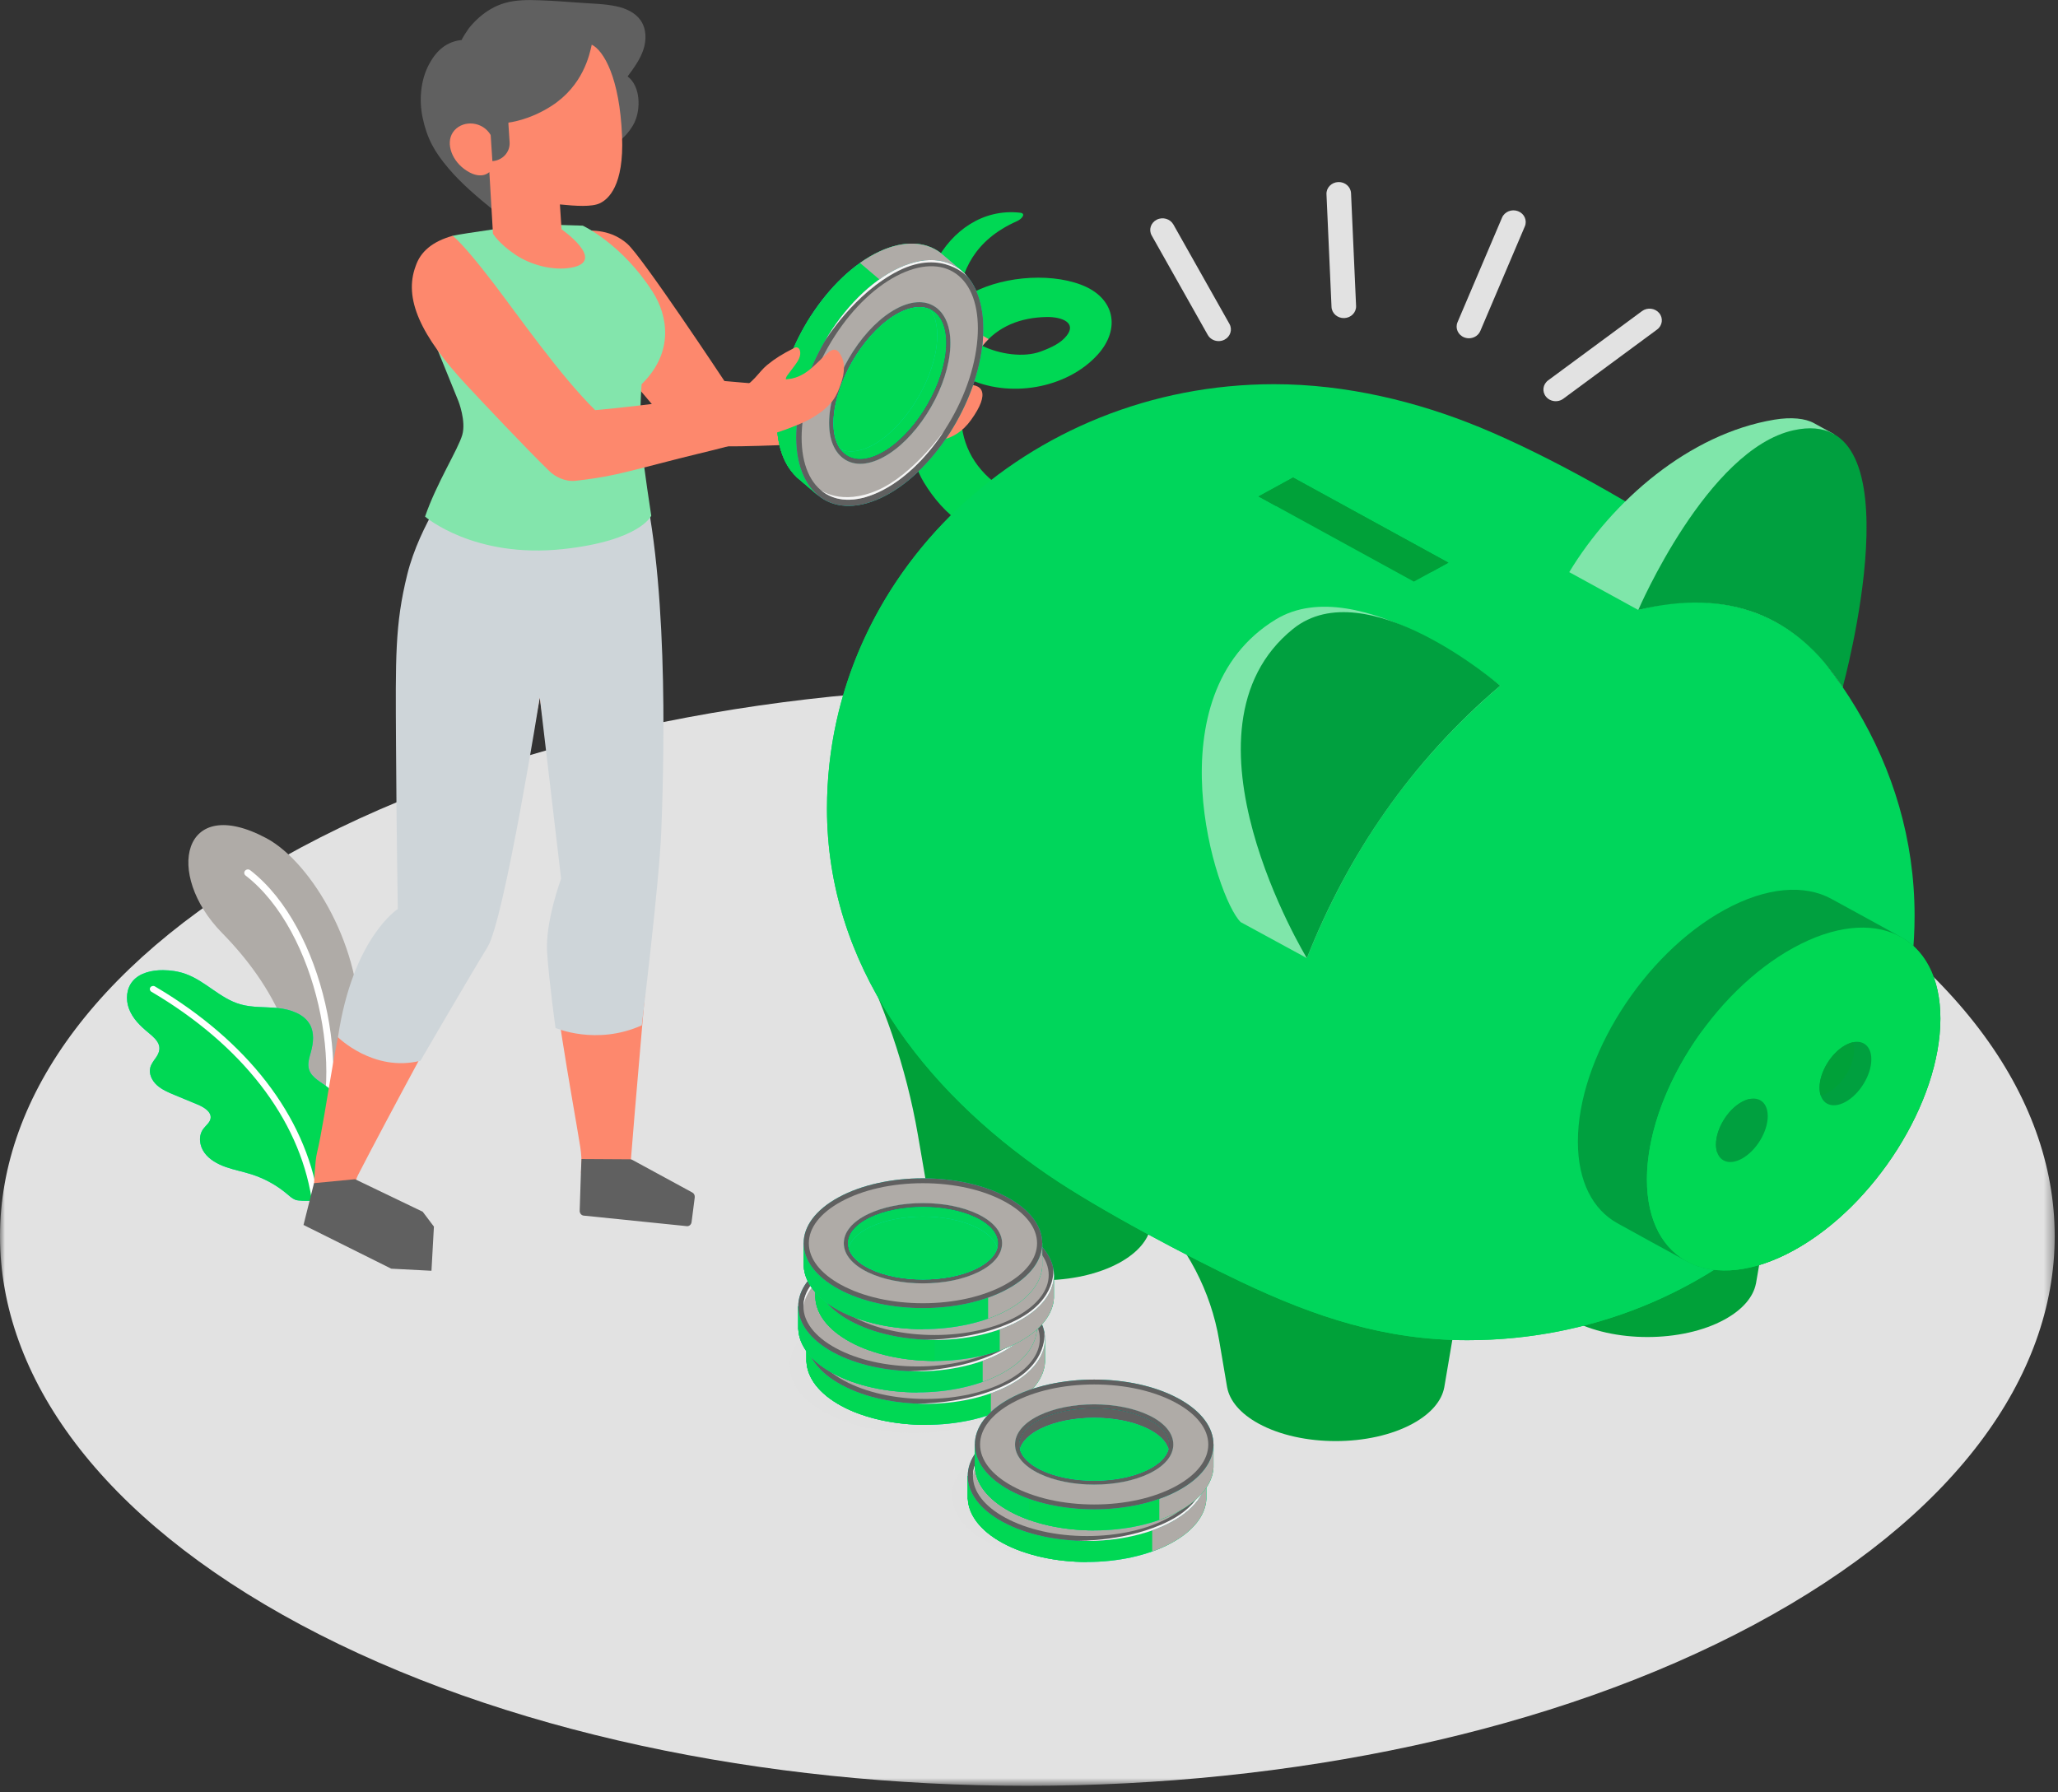 <?xml version="1.0" encoding="UTF-8"?>
<svg width="217px" height="189px" viewBox="0 0 217 189" version="1.1" xmlns="http://www.w3.org/2000/svg" xmlns:xlink="http://www.w3.org/1999/xlink">
    <rect x="0" y="0" width="217" height="189" fill="#333333" stroke="none"/>
    <title>C682985B-29A1-4679-9832-1C9C9ECE0157</title>
    <defs>
        <polygon id="path-1" points="0 0.396 216.654 0.396 216.654 116.312 0 116.312"></polygon>
    </defs>
    <g id="PC-(responsive-format)-V2" stroke="none" stroke-width="1" fill="none" fill-rule="evenodd">
        <g id="07.5-Fiche-profil_apropos" transform="translate(-663, -482)">
            <g id="Group-459" transform="translate(663, 482)">
                <g id="Group-3" transform="translate(0, 72)">
                    <mask id="mask-2" fill="white">
                        <use xlink:href="#path-1"></use>
                    </mask>
                    <g id="Clip-2"></g>
                    <path d="M184.926,99.336 C142.621,121.97 74.032,121.97 31.728,99.336 C-10.576,76.703 -10.576,40.006 31.728,17.372 C74.033,-5.262 142.622,-5.262 184.926,17.372 C227.23,40.006 227.23,76.702 184.926,99.336 Z" id="Fill-1" fill="#E2E2E2" mask="url(#mask-2)"></path>
                </g>
                <g id="Group-8" transform="translate(83, 137)" fill="#E1E1E1">
                    <path d="M39.902,15.724 C34.752,12.975 26.401,12.975 21.251,15.724 C16.1,18.474 16.1,22.932 21.251,25.682 C26.401,28.432 34.752,28.432 39.902,25.682 C45.053,22.932 45.053,18.474 39.902,15.724" id="Fill-4"></path>
                    <path d="M22.785,2.079 C17.634,-0.671 9.284,-0.671 4.134,2.079 C-1.017,4.828 -1.017,9.287 4.134,12.037 C9.284,14.786 17.634,14.786 22.785,12.037 C27.936,9.287 27.936,4.828 22.785,2.079" id="Fill-6"></path>
                </g>
                <g id="Group-19" transform="translate(13, 87)">
                    <path d="M18.576,34.053 L22.014,33.618 C22.014,33.618 24.451,27.223 24.818,21.633 C25.367,13.269 19.902,3.951 15.08,1.382 C6.187,-3.356 4.32,5.17 10.413,11.377 C15.712,16.774 19.864,24.077 18.576,34.053" id="Fill-9" fill="#AFABA7"></path>
                    <path d="M20.226,33.996 C20.214,33.992 20.202,33.988 20.189,33.983 C19.996,33.9 19.912,33.684 20,33.502 C23.398,26.441 20.508,11.218 12.896,5.323 C12.732,5.196 12.708,4.967 12.843,4.812 C12.977,4.658 13.217,4.634 13.383,4.762 C21.226,10.835 24.202,26.525 20.698,33.803 C20.616,33.974 20.41,34.056 20.226,33.996" id="Fill-11" fill="#FFFFFF"></path>
                    <path d="M21.788,39.132 C22.142,38.287 22.531,37.017 22.631,36.706 C22.981,35.61 23.12,34.448 22.974,33.308 C22.91,32.804 22.672,32.282 22.719,31.791 C22.764,31.319 22.98,30.901 22.96,30.4 C22.921,29.412 22.471,28.43 21.689,27.766 C20.941,27.131 19.878,26.699 19.589,25.789 C19.394,25.176 19.619,24.524 19.788,23.905 C20.045,22.957 20.158,21.904 19.676,21.038 C19.055,19.924 17.633,19.438 16.309,19.3 C14.985,19.162 13.619,19.269 12.343,18.904 C10.188,18.288 8.65,16.432 6.539,15.688 C5.793,15.425 4.994,15.309 4.198,15.303 C3.021,15.294 1.748,15.578 1.006,16.441 C0.327,17.232 0.239,18.377 0.589,19.34 C0.978,20.414 1.811,21.207 2.696,21.934 C3.619,22.692 4.239,23.387 3.446,24.52 C3.216,24.848 2.958,25.17 2.853,25.551 C2.668,26.223 3.014,26.945 3.543,27.426 C4.072,27.907 4.76,28.195 5.432,28.474 C6.225,28.803 7.019,29.132 7.813,29.461 C8.505,29.748 9.326,30.241 9.202,30.947 C9.126,31.384 8.702,31.678 8.434,32.042 C7.897,32.771 8.023,33.811 8.55,34.546 C9.078,35.281 9.933,35.752 10.813,36.062 C11.694,36.373 12.622,36.546 13.513,36.83 C14.887,37.268 16.166,37.972 17.248,38.887 C17.527,39.123 17.801,39.378 18.145,39.518 C18.648,39.723 21.565,39.664 21.788,39.132" id="Fill-13" fill="#00DFBF"></path>
                    <path d="M21.788,39.132 C22.142,38.287 22.531,37.017 22.631,36.706 C22.981,35.61 23.12,34.448 22.974,33.308 C22.91,32.804 22.672,32.282 22.719,31.791 C22.764,31.319 22.98,30.901 22.96,30.4 C22.921,29.412 22.471,28.43 21.689,27.766 C20.941,27.131 19.878,26.699 19.589,25.789 C19.394,25.176 19.619,24.524 19.788,23.905 C20.045,22.957 20.158,21.904 19.676,21.038 C19.055,19.924 17.633,19.438 16.309,19.3 C14.985,19.162 13.619,19.269 12.343,18.904 C10.188,18.288 8.65,16.432 6.539,15.688 C5.793,15.425 4.994,15.309 4.198,15.303 C3.021,15.294 1.748,15.578 1.006,16.441 C0.327,17.232 0.239,18.377 0.589,19.34 C0.978,20.414 1.811,21.207 2.696,21.934 C3.619,22.692 4.239,23.387 3.446,24.52 C3.216,24.848 2.958,25.17 2.853,25.551 C2.668,26.223 3.014,26.945 3.543,27.426 C4.072,27.907 4.76,28.195 5.432,28.474 C6.225,28.803 7.019,29.132 7.813,29.461 C8.505,29.748 9.326,30.241 9.202,30.947 C9.126,31.384 8.702,31.678 8.434,32.042 C7.897,32.771 8.023,33.811 8.55,34.546 C9.078,35.281 9.933,35.752 10.813,36.062 C11.694,36.373 12.622,36.546 13.513,36.83 C14.887,37.268 16.166,37.972 17.248,38.887 C17.527,39.123 17.801,39.378 18.145,39.518 C18.648,39.723 21.565,39.664 21.788,39.132" id="Fill-15" fill="#00D854"></path>
                    <path d="M20.098,39.642 C19.973,39.606 19.875,39.505 19.853,39.375 C18.509,30.946 12.511,23.205 2.963,17.577 C2.8,17.48 2.75,17.276 2.852,17.121 C2.955,16.966 3.173,16.922 3.334,17.015 C13.057,22.747 19.169,30.653 20.545,39.276 C20.574,39.457 20.443,39.625 20.251,39.653 C20.198,39.66 20.146,39.656 20.098,39.642" id="Fill-17" fill="#FFFFFF"></path>
                </g>
                <g id="Group-72" transform="translate(87, 19)">
                    <path d="M23.363,14.429 C25.017,14.403 26.52,15.051 25.483,16.383 C24.884,17.153 23.969,17.603 22.776,18.053 C20.929,18.749 18.367,18.338 16.59,17.475 C18.221,15.41 20.619,14.471 23.363,14.429 M30.492,33.765 C30.206,33.002 29.356,32.373 28.509,32.73 C26.677,33.503 25.958,33.612 23.889,33.793 C22.688,33.899 20.359,33.432 19.325,32.851 C16.271,31.136 14.602,28.502 14.373,25.527 C14.254,23.977 14.434,22.361 14.904,20.838 C19.314,23.041 25.474,22.015 28.749,18.388 C31.173,15.703 30.594,12.391 26.996,11.027 C23.428,9.676 18.178,10.212 14.961,12.203 C14.621,12.413 14.295,12.645 13.979,12.894 C14.357,9.607 15.714,6.328 20.228,4.324 C20.754,4.091 21.218,3.507 20.574,3.432 C16.611,2.976 13.366,5.383 11.681,8.598 C10.36,11.118 9.718,14.05 10.812,16.652 C9.931,18.194 9.277,19.978 8.915,21.812 C8.281,25.028 8.893,29.371 10.412,31.861 C12.487,35.264 15.599,38.006 21.617,38.848 C24.854,39.3 32.218,38.372 30.492,33.765" id="Fill-20" fill="#00D854"></path>
                    <path d="M10.811,16.653 C10.135,17.837 9.598,19.166 9.219,20.55 C10.911,22.611 13.362,23.267 14.392,23.459 C14.472,22.575 14.641,21.692 14.904,20.838 C12.274,19.418 11.558,18.161 10.811,16.653" id="Fill-22" fill="#FF9090"></path>
                    <path d="M16.59,17.475 C16.795,17.216 17.011,16.974 17.24,16.75 C16.843,16.549 16.069,16.084 15.249,15.181 C14.068,13.881 13.979,12.894 13.979,12.894 C13.9,14.504 15.077,16.703 16.59,17.475" id="Fill-24" fill="#FF9090"></path>
                    <path d="M68.557,108.021 C68.563,107.989 68.568,107.957 68.573,107.924 L68.59,107.823 L68.586,107.823 C68.904,105.546 67.478,103.209 64.301,101.468 C58.523,98.301 49.156,98.301 43.378,101.468 C40.201,103.209 38.775,105.546 39.092,107.823 L39.088,107.823 L39.106,107.927 C39.11,107.958 32.961,107.171 32.961,107.171 L34.376,108.583 C38.172,112.373 40.673,117.165 41.549,122.328 L42.385,127.255 C42.385,127.257 42.385,127.259 42.386,127.261 L42.394,127.313 L42.397,127.313 C42.661,128.7 43.762,130.049 45.703,131.113 C50.196,133.576 57.482,133.576 61.976,131.113 C63.917,130.049 65.017,128.7 65.282,127.313 L65.283,127.313 L65.29,127.274 C65.292,127.262 65.294,127.25 65.296,127.239 L68.557,108.021 Z" id="Fill-26" fill="#00A139"></path>
                    <path d="M37.614,91.062 C37.621,91.03 37.625,90.998 37.631,90.965 L37.648,90.864 L37.644,90.864 C37.962,88.587 36.493,86.318 33.358,84.509 C31.141,83.229 19.611,83.229 12.94,83.229 C8.975,83.229 6.795,82.849 7.112,85.126 L7.108,85.126 L7.126,85.23 C7.131,85.261 2.716,80.078 2.716,80.078 C6.168,86.565 8.552,93.516 9.788,100.689 L11.442,110.296 C11.443,110.298 11.443,110.3 11.443,110.302 L11.452,110.354 L11.455,110.354 C11.719,111.741 12.82,113.091 14.761,114.154 C19.254,116.618 26.54,116.618 31.034,114.154 C32.974,113.091 34.075,111.741 34.339,110.353 L34.341,110.353 L34.348,110.315 C34.35,110.303 34.351,110.291 34.354,110.28 L37.614,91.062 Z" id="Fill-28" fill="#00A139"></path>
                    <path d="M71.992,97.048 C71.986,97.016 71.981,96.983 71.976,96.951 L71.959,96.85 L71.963,96.85 C71.645,94.572 73.114,92.304 76.249,90.494 C78.465,89.215 89.995,89.215 96.666,89.215 C100.631,89.215 102.812,88.835 102.494,91.112 L102.498,91.112 L102.48,91.216 C102.476,91.247 102.471,91.278 102.465,91.309 L98.165,116.281 C98.164,116.284 98.164,116.285 98.163,116.288 L98.155,116.339 L98.152,116.339 C97.887,117.727 96.787,119.076 94.846,120.14 C90.353,122.603 83.067,122.603 78.573,120.14 C76.632,119.076 75.531,117.727 75.267,116.339 L75.266,116.339 L75.259,116.301 C75.257,116.289 75.255,116.277 75.253,116.265 L71.992,97.048 Z" id="Fill-30" fill="#00A139"></path>
                    <path d="M47.348,21.512 C21.308,21.512 0.199,41.551 0.199,66.27 C0.199,82.719 10.366,95.9 23.471,104.874 C28.962,108.633 38.422,113.586 43.868,116.173 C51.635,119.863 59.022,122.322 67.729,122.322 C93.769,122.322 114.878,102.283 114.878,77.564 C114.878,61.523 105.788,48.079 93.026,39.336 C85.745,34.348 76.285,29.04 69.004,26.047 C62.449,23.353 54.979,21.512 47.348,21.512 Z" id="Fill-32" fill="#00D65B"></path>
                    <path d="M29.321,98.193 C11.121,84.228 0.199,53.312 14.758,33.926 C5.787,42.075 0.199,53.553 0.199,66.27 C0.199,82.719 10.366,95.9 23.471,104.873 C28.962,108.633 38.422,113.586 43.868,116.173 C51.634,119.863 59.022,122.322 67.729,122.322 C81.747,122.322 94.334,116.512 102.97,107.293 C76.514,125.369 47.522,112.159 29.321,98.193 L74.569,159.882" id="Fill-34" fill="#00D65B"></path>
                    <path d="M78.464,41.331 L85.745,45.321 C93.026,43.326 101.731,44.54 107.298,53.46 C107.298,53.46 109.198,32.56 106.39,26.784 C106.39,26.784 104.88,25.961 104.275,25.624 C103.356,25.112 101.869,24.958 100.093,25.253 C91.102,26.744 82.99,33.835 78.464,41.331" id="Fill-36" fill="#7FE6AA"></path>
                    <path d="M85.745,45.321 C95.174,43.024 102.359,45.826 107.298,53.46 C107.298,53.46 115.567,23.421 102.126,26.367 C93.026,28.362 85.745,45.321 85.745,45.321" id="Fill-38" fill="#00A03F"></path>
                    <path d="M71.184,53.302 C63.205,60.193 56.043,68.937 50.796,82.031 L43.822,78.236 C41.206,75.718 34.409,54.3 47.522,46.319 C56.283,40.987 71.184,53.302 71.184,53.302" id="Fill-40" fill="#7FE6AA"></path>
                    <path d="M71.184,53.302 C61.755,61.341 55.16,71.034 50.796,82.031 C50.796,82.031 36.147,57.965 49.342,47.317 C57.048,41.098 71.184,53.302 71.184,53.302" id="Fill-42" fill="#00A03F"></path>
                    <path d="M94.847,76.939 C86.302,81.622 79.375,92.565 79.375,101.38 C79.375,105.588 80.954,108.548 83.535,109.985 C84.779,110.677 89.655,113.355 90.912,114.031 C93.731,115.546 97.713,115.271 102.127,112.852 C110.672,108.169 117.598,97.226 117.598,88.411 C117.599,84.207 116.022,81.249 113.446,79.81 C112.2,79.115 107.342,76.461 106.106,75.785 C103.286,74.242 99.285,74.507 94.847,76.939 Z" id="Fill-44" fill="#00A03F"></path>
                    <path d="M117.599,88.412 C117.598,97.227 110.672,108.169 102.127,112.852 C93.582,117.535 86.655,114.185 86.655,105.37 C86.656,96.555 93.582,85.613 102.127,80.93 C110.672,76.247 117.599,79.596 117.599,88.412 Z" id="Fill-46" fill="#00D854"></path>
                    <path d="M89.761,111.692 C85.85,106.584 88.368,95.884 92.704,89.4 C89.027,94.333 86.655,100.214 86.655,105.37 C86.655,114.185 93.582,117.535 102.127,112.852 C104.923,111.32 107.543,109.114 109.807,106.536 C104.424,112.66 93.936,117.147 89.761,111.692" id="Fill-48" fill="#00D854"></path>
                    <path d="M96.666,97.196 C98.174,96.369 99.396,97.039 99.396,98.692 C99.396,100.345 98.174,102.354 96.666,103.181 C95.158,104.007 93.936,103.338 93.936,101.685 C93.936,100.032 95.158,98.022 96.666,97.196" id="Fill-50" fill="#00A03F"></path>
                    <path d="M97.576,97.694 C97.576,97.392 97.535,97.124 97.459,96.89 C97.208,96.945 96.942,97.044 96.666,97.196 C95.158,98.022 93.936,100.032 93.936,101.685 C93.936,101.987 93.978,102.255 94.054,102.489 C94.304,102.435 94.57,102.334 94.846,102.183 C96.354,101.357 97.576,99.347 97.576,97.694" id="Fill-52" fill="#00A03F"></path>
                    <path d="M107.587,91.21 C109.095,90.384 110.318,91.054 110.318,92.707 C110.318,94.359 109.095,96.369 107.587,97.196 C106.08,98.022 104.857,97.352 104.857,95.699 C104.857,94.046 106.08,92.036 107.587,91.21" id="Fill-54" fill="#00A03F"></path>
                    <path d="M108.497,91.709 C108.497,91.406 108.455,91.138 108.38,90.905 C108.129,90.959 107.863,91.059 107.587,91.21 C106.079,92.036 104.857,94.046 104.857,95.699 C104.857,96.001 104.899,96.27 104.975,96.503 C105.226,96.449 105.491,96.349 105.767,96.198 C107.275,95.372 108.497,93.362 108.497,91.709" id="Fill-56" fill="#00A139"></path>
                    <polygon id="Fill-58" fill="#00A139" points="62.083 42.329 45.702 33.35 49.343 31.355 65.724 40.334"></polygon>
                    <polygon id="Fill-60" fill="#00A139" points="49.343 31.355 49.343 33.35 63.903 41.331 65.724 40.334"></polygon>
                    <polygon id="Fill-62" fill="#00A139" points="49.343 31.355 49.343 33.35 47.522 34.348 45.702 33.35"></polygon>
                    <path d="M54.748,14.541 C54.032,14.57 53.428,14.043 53.398,13.364 L52.867,1.479 C52.836,0.8 53.391,0.227 54.107,0.198 C54.822,0.169 55.426,0.696 55.456,1.375 L55.988,13.26 C56.018,13.939 55.464,14.513 54.748,14.541" id="Fill-64" fill="#E2E2E2"></path>
                    <path d="M41.453,16.968 C41.005,16.954 40.577,16.721 40.35,16.319 L34.437,5.831 C34.098,5.232 34.337,4.487 34.968,4.166 C35.595,3.845 36.383,4.071 36.723,4.67 L42.636,15.157 C42.974,15.757 42.736,16.502 42.105,16.823 C41.897,16.929 41.673,16.975 41.453,16.968" id="Fill-66" fill="#E2E2E2"></path>
                    <path d="M77.217,23.295 C76.773,23.353 76.31,23.192 76.015,22.832 C75.575,22.295 75.677,21.522 76.243,21.105 L86.137,13.806 C86.699,13.389 87.515,13.485 87.956,14.022 C88.395,14.558 88.293,15.332 87.727,15.749 L77.834,23.049 C77.648,23.186 77.435,23.267 77.217,23.295" id="Fill-68" fill="#E2E2E2"></path>
                    <path d="M68.065,16.658 C67.847,16.687 67.618,16.665 67.4,16.581 C66.736,16.326 66.415,15.609 66.684,14.979 L71.378,3.949 C71.646,3.319 72.402,3.015 73.065,3.269 C73.729,3.524 74.05,4.241 73.782,4.871 L69.088,15.9 C68.907,16.323 68.509,16.599 68.065,16.658" id="Fill-70" fill="#E2E2E2"></path>
                </g>
                <g id="Group-133" transform="translate(32, 0)">
                    <path d="M34.492,123.122 C34.491,122.819 34.51,122.516 34.53,122.215 C34.687,119.916 36.578,98.078 37.05,93.061 C37.842,84.635 37.882,62.116 36.128,54.86 L12.672,56.655 C10.994,60.739 9.768,65.765 10.052,73.645 C10.267,79.656 10.167,95.959 10.167,95.959 C10.167,95.959 7.336,98.363 5.323,103.099 C3.544,107.284 2.403,117.541 1.417,121.6 C1.229,122.372 1.097,124.673 1.099,125.454 C1.107,127.949 2.329,125.968 3.634,126.466 C3.923,126.577 6.442,128.012 6.876,126.466 C6.876,126.466 5.47,128.813 5.741,128.184 C5.741,128.184 4.942,125.484 5.741,123.925 C8.568,118.409 16.524,103.667 18.748,99.925 C21.017,96.158 23.322,81.539 24.916,73.554 L27.697,92.623 C27.697,92.623 26.51,96.071 26.202,98.708 C25.789,102.249 28.395,116.008 29.182,120.937 C29.297,121.657 29.338,122.389 29.302,123.116 C29.292,123.326 29.223,123.581 29.286,123.784 C29.354,124.007 29.567,124.208 29.757,124.339 C30.001,124.507 30.286,124.608 30.575,124.684 C31.212,124.849 31.884,124.888 32.537,124.803 C32.782,124.772 33.015,124.691 33.258,124.644 C33.534,124.591 33.795,124.468 34.005,124.286 C34.133,124.175 34.231,124.054 34.305,123.925 C34.442,123.685 34.492,123.416 34.492,123.122 Z" id="Fill-73" fill="#FD886D"></path>
                    <polygon id="Fill-26" fill="#606060" points="5.435 124.346 1.109 124.761 0 129.183 0.138 129.211 0.103 129.22 9.256 133.781 13.495 134 13.753 129.344 12.571 127.776"></polygon>
                    <path d="M41.004,125.749 C41.18,125.843 41.282,126.055 41.254,126.271 L40.922,128.864 C40.889,129.13 40.668,129.319 40.427,129.296 L29.539,128.184 C29.289,128.157 29.105,127.919 29.125,127.64 C29.208,125.038 29.249,123.735 29.25,123.732 C29.259,123.496 29.275,123.125 29.295,122.621 C29.31,122.434 29.31,122.246 29.318,122.246 C29.325,122.246 29.276,122.219 29.318,122.215 L34.446,122.246 C34.516,122.246 34.59,122.264 34.651,122.295 L41.004,125.749 Z" id="Fill-30" fill="#606060"></path>
                    <path d="M15.993,50.306 C15.993,50.306 12.255,55.269 10.944,60.57 C9.633,65.87 9.705,69.351 9.757,78.587 C9.808,87.823 9.945,95.853 9.945,95.853 C9.945,95.853 5.201,98.876 3.634,109.373 C3.634,109.373 7.369,113.094 12.331,111.857 C12.331,111.857 17.657,102.715 19.417,99.846 C21.178,96.976 24.916,73.554 24.916,73.554 L27.165,92.656 C27.165,92.656 25.467,97.223 25.69,100.451 C25.913,103.678 26.576,108.396 26.576,108.396 C26.576,108.396 30.86,110.274 35.67,108.122 C35.67,108.122 37.514,93.123 37.725,87.679 C37.936,82.236 38.623,63.022 35.86,50.984 L15.993,50.306 Z" id="Fill-83" fill="#CED5D9"></path>
                    <path d="M69.662,40.618 C68.317,40.796 65.227,41.082 65.227,41.082 C65.227,41.082 67.091,39.22 66.466,38.7 C65.841,38.18 65.216,39.525 63.202,40.099 C61.189,40.673 60.326,41.565 59.139,41.462 L44.384,40.178 C44.384,40.178 35.712,27.071 34.134,25.7 C32.558,24.331 30.663,24.14 28.618,24.419 L30.384,35.104 C30.384,35.104 36.21,41.991 37.978,44.082 C39.747,46.172 40.444,46.898 43.089,47.034 C46.097,47.188 53.788,46.801 58.228,46.549 C61.119,46.611 62.068,46.818 64.117,46.694 C66.31,46.561 68.581,46.783 70.379,44.297 C72.469,41.407 71.613,40.36 69.662,40.618" id="Fill-85" fill="#FD886D"></path>
                    <path d="M69.022,29.22 C69.535,30.533 69.754,32.174 69.605,34.086 C69.082,40.784 64.26,48.257 58.835,50.778 C57.286,51.498 55.856,51.735 54.615,51.552 L54.203,52.19 L51.982,50.298 L51.988,50.289 C50.498,48.888 49.708,46.437 49.959,43.216 C50.481,36.519 55.303,29.046 60.728,26.524 C63.337,25.312 65.613,25.46 67.212,26.691 L67.212,26.691 L69.433,28.583 L69.022,29.22 Z" id="Fill-87" fill="#00DFBF"></path>
                    <path d="M69.022,29.22 C69.535,30.533 69.754,32.174 69.605,34.086 C69.082,40.784 64.26,48.257 58.835,50.778 C57.286,51.498 55.856,51.735 54.615,51.552 L54.203,52.19 L51.982,50.298 L51.988,50.289 C50.498,48.888 49.708,46.437 49.959,43.216 C50.481,36.519 55.303,29.046 60.728,26.524 C63.337,25.312 65.613,25.46 67.212,26.691 L69.433,28.583 L69.022,29.22 Z" id="Fill-89" fill="#00D854"></path>
                    <path d="M66.059,43.997 C64.11,47.018 61.548,49.517 58.836,50.778 C57.286,51.498 55.856,51.735 54.615,51.552 L54.203,52.19 L51.982,50.297 L51.987,50.289 C50.498,48.889 49.707,46.437 49.958,43.217 C50.22,39.868 51.556,36.325 53.505,33.304 L66.059,43.997 Z" id="Fill-91" fill="#00D854"></path>
                    <path d="M60.88,49.576 C60.214,50.05 59.53,50.455 58.836,50.778 C57.286,51.498 55.856,51.735 54.615,51.552 L54.203,52.19 L51.982,50.298 L51.987,50.289 C50.498,48.888 49.707,46.437 49.959,43.217 C50.025,42.359 50.165,41.489 50.365,40.619 L60.88,49.576 Z" id="Fill-93" fill="#00D854"></path>
                    <path d="M69.199,36.684 C69.399,35.813 69.537,34.943 69.605,34.086 C69.754,32.174 69.535,30.532 69.022,29.221 L69.433,28.583 L67.212,26.691 L67.212,26.691 C65.613,25.46 63.337,25.312 60.728,26.524 C60.033,26.847 59.349,27.253 58.683,27.726 L69.199,36.684 Z" id="Fill-95" fill="#AFABA7"></path>
                    <path d="M62.764,28.259 C57.338,30.78 52.517,38.253 51.994,44.951 C51.472,51.648 55.446,55.034 60.871,52.512 C66.296,49.991 71.118,42.518 71.64,35.82 C72.163,29.123 68.189,25.737 62.764,28.259" id="Fill-97" fill="#00DFBF"></path>
                    <path d="M62.764,28.259 C57.338,30.78 52.517,38.253 51.994,44.951 C51.472,51.648 55.446,55.034 60.871,52.512 C66.296,49.991 71.118,42.518 71.64,35.82 C72.163,29.123 68.189,25.737 62.764,28.259" id="Fill-99" fill="#606060"></path>
                    <path d="M68.138,37.347 C67.884,39.394 67.02,41.646 65.699,43.693 C64.38,45.738 62.755,47.346 61.125,48.217 C59.399,49.141 57.849,49.139 56.765,48.215 C55.68,47.292 55.23,45.59 55.497,43.423 C55.748,41.377 56.614,39.123 57.933,37.078 C59.254,35.031 60.878,33.425 62.51,32.553 C64.236,31.631 65.783,31.631 66.868,32.555 C67.953,33.479 68.404,35.183 68.138,37.347" id="Fill-101" fill="#00DFBF"></path>
                    <path d="M65.699,43.693 C64.38,45.738 62.755,47.346 61.125,48.217 C59.399,49.141 57.849,49.139 56.765,48.215 C55.68,47.292 55.23,45.59 55.497,43.423 C55.748,41.377 56.614,39.123 57.933,37.078 C59.254,35.031 60.878,33.425 62.51,32.553 C64.236,31.631 65.783,31.631 66.868,32.555 C67.953,33.479 68.404,35.183 68.138,37.347 C67.884,39.394 67.02,41.646 65.699,43.693 Z" id="Fill-103" fill="#606060"></path>
                    <path d="M66.868,32.555 C67.953,33.479 68.404,35.183 68.138,37.347 C67.885,39.394 67.02,41.646 65.699,43.693 C64.38,45.738 62.754,47.345 61.125,48.217 C59.399,49.141 57.849,49.14 56.765,48.216 C55.68,47.291 55.23,45.59 55.497,43.423 C55.748,41.377 56.614,39.123 57.933,37.078 C59.254,35.031 60.878,33.425 62.51,32.553 C64.235,31.631 65.783,31.631 66.868,32.555 M69.1,29.095 C67.601,27.817 65.435,27.736 63.007,28.863 C60.475,30.042 57.99,32.378 56.013,35.442 C54.037,38.506 52.816,41.916 52.57,45.041 C52.335,48.042 53.034,50.395 54.534,51.673 C56.036,52.953 58.197,53.035 60.627,51.905 C63.161,50.728 65.645,48.394 67.621,45.33 C69.598,42.267 70.821,38.855 71.065,35.727 C71.297,32.729 70.603,30.375 69.1,29.095" id="Fill-105" fill="#AFABA7"></path>
                    <path d="M62.723,33.023 C65.964,31.291 68.186,33.183 67.686,37.25 C67.186,41.317 64.153,46.017 60.912,47.749 C57.672,49.481 55.449,47.588 55.95,43.521 C56.45,39.455 59.482,34.754 62.723,33.023" id="Fill-107" fill="#000000"></path>
                    <path d="M62.723,33.023 C65.964,31.291 68.186,33.183 67.686,37.25 C67.186,41.317 64.153,46.017 60.912,47.749 C57.672,49.481 55.449,47.588 55.95,43.521 C56.45,39.455 59.482,34.754 62.723,33.023" id="Fill-109" fill="#00DFBF"></path>
                    <path d="M62.723,33.023 C65.964,31.291 68.186,33.183 67.686,37.25 C67.186,41.317 64.153,46.017 60.912,47.749 C57.672,49.481 55.449,47.588 55.95,43.521 C56.45,39.455 59.482,34.754 62.723,33.023" id="Fill-111" fill="#00D854"></path>
                    <path d="M66.756,36.458 C66.256,40.525 63.224,45.225 59.983,46.957 C58.643,47.673 57.477,47.768 56.606,47.347 C56.003,46.511 55.743,45.203 55.95,43.521 C56.45,39.455 59.482,34.755 62.723,33.023 C64.063,32.306 65.228,32.212 66.099,32.633 C66.703,33.468 66.963,34.776 66.756,36.458" id="Fill-113" fill="#00DFBF"></path>
                    <path d="M66.756,36.458 C66.256,40.525 63.224,45.225 59.983,46.957 C58.643,47.673 57.477,47.768 56.606,47.347 C56.003,46.511 55.743,45.203 55.95,43.521 C56.45,39.455 59.482,34.755 62.723,33.023 C64.063,32.306 65.228,32.212 66.099,32.633 C66.703,33.468 66.963,34.776 66.756,36.458" id="Fill-115" fill="#00D854"></path>
                    <path d="M60.54,51.69 C64.304,50.055 67.622,45.33 67.622,45.33 C65.644,48.395 63.16,50.728 60.627,51.905 C58.197,53.035 56.036,52.953 54.534,51.673 C54.534,51.673 56.71,53.354 60.54,51.69" id="Fill-117" fill="#F5F5F5"></path>
                    <path d="M54.972,35.965 C56.975,32.533 59.778,29.646 62.764,28.259 C65.868,26.815 68.498,27.307 70.081,29.247 C70.081,29.247 67.418,26.214 62.747,28.553 C58.076,30.892 54.972,35.965 54.972,35.965" id="Fill-119" fill="#F5F5F5"></path>
                    <path d="M35.732,47.5 C35.427,45.423 35.513,42.426 35.653,40.514 C39.124,37.125 38.402,33.248 36.82,30.775 C33.569,25.692 29.448,23.795 29.448,23.795 L24.024,23.634 C23.258,23.718 16.587,24.65 15.737,24.863 C15.737,24.863 13.443,26.744 12.819,28.902 C12.465,30.128 12.366,31.356 13.516,35.358 L16.34,42.312 C16.34,42.312 17.161,44.4 16.744,45.856 C16.306,47.388 14.025,50.951 12.819,54.474 C12.819,54.474 17.972,58.93 27.418,57.896 C35.495,57.013 36.669,54.386 36.669,54.386 C36.669,54.386 35.83,48.926 35.732,47.5" id="Fill-121" fill="#83E5AC"></path>
                    <path d="M56.99,38.792 C56.998,38.198 56.84,37.675 56.488,37.19 C56.369,37.027 56.245,36.905 56.009,36.876 C55.772,36.848 55.526,37.006 55.332,37.172 C54.64,37.764 54.048,38.442 53.322,39.016 C52.596,39.591 51.812,39.952 50.86,39.999 C50.863,39.808 50.946,39.68 51.058,39.528 C51.339,39.148 51.552,38.877 51.855,38.464 C52.158,38.05 52.504,37.505 52.341,36.944 C52.297,36.794 52.185,36.662 52.036,36.634 C51.888,36.607 51.793,36.668 51.675,36.729 C50.477,37.344 49.788,37.76 48.895,38.484 C47.959,39.243 47.406,40.5 45.796,41.114 C44.186,41.728 42.453,41.881 39.472,42.259 C37.155,42.552 33.33,43.033 30.756,43.248 C27.073,39.634 22.561,33.162 20.103,29.953 C18.591,27.98 16.818,25.772 15.737,24.863 C13.583,25.464 12.334,26.548 11.834,28.044 C10.532,31.478 12.366,35.408 17.178,40.587 C18.754,42.282 23.508,47.334 25.932,49.684 C26.526,50.26 27.579,50.824 28.699,50.697 C30.025,50.546 31.485,50.349 33.023,50.002 C35.677,49.403 39.052,48.453 41.699,47.83 C43.843,47.325 46.07,46.719 47.89,46.201 C49.734,45.677 50.355,45.497 51.542,45.026 C52.728,44.556 53.328,44.302 54.378,43.583 C54.943,43.195 55.473,42.707 55.855,42.174 C56.237,41.642 56.458,41.064 56.656,40.485 C56.854,39.908 56.982,39.385 56.99,38.792" id="Fill-123" fill="#FD886D"></path>
                    <path d="M16.706,4.213 C15.111,4.378 14.056,5.29 13.277,6.707 C12.318,8.451 12.185,10.608 12.558,12.382 C13.02,14.586 13.789,15.974 15.259,17.716 C16.658,19.377 18.345,20.785 20.033,22.161 C21.554,23.4 23.901,22.155 25.117,21.135 C26.998,19.557 28.909,18.006 30.943,16.615 C32.463,15.575 34.126,14.54 34.904,12.906 C35.573,11.498 35.55,9.097 34.177,8.058 C34.828,7.181 35.485,6.285 35.832,5.259 C36.178,4.233 36.171,3.041 35.548,2.146 C34.982,1.332 33.992,0.878 33.001,0.667 C31.744,0.399 30.424,0.387 29.145,0.289 C27.746,0.182 26.345,0.085 24.943,0.032 C23.686,-0.016 22.404,-0.027 21.2,0.326 C20.194,0.621 19.283,1.168 18.509,1.851 C18.118,2.196 17.761,2.577 17.436,2.981 C17.372,3.062 16.601,4.204 16.706,4.213" id="Fill-125" fill="#606060"></path>
                    <path d="M30.395,4.71 C31.651,5.328 33.339,8.181 33.592,14.36 C33.806,19.597 32.136,20.995 31.279,21.42 C30.422,21.846 28.709,21.723 27.039,21.557 L27.209,24.178 C27.209,24.178 32.019,27.525 28.254,28.221 C26.374,28.569 24.021,27.982 22.333,26.85 C20.606,25.692 19.98,24.644 19.98,24.644 L19.599,18.143 C19.599,18.143 18.686,19.114 16.947,17.821 C15.511,16.754 14.928,14.844 15.921,13.74 C16.913,12.635 18.892,12.8 19.739,14.237 C19.739,14.237 20.744,14.725 21.6,12.929 C21.6,12.929 23.761,12.714 26.153,11.17 C29.488,9.019 30.163,5.777 30.395,4.71" id="Fill-129" fill="#FD886D"></path>
                    <path d="M19.739,14.237 L19.918,16.988 C20.988,16.923 21.801,16.032 21.734,14.998 L21.569,12.458 L19.739,14.237 Z" id="Fill-131" fill="#606060"></path>
                </g>
                <g id="Group-458" transform="translate(84, 124)">
                    <path d="M25.509,17.186 C24.907,16.229 23.906,15.331 22.504,14.567 C17.591,11.894 9.626,11.894 4.713,14.567 C3.311,15.33 2.31,16.229 1.708,17.186 L1.029,17.186 L1.029,19.608 L1.038,19.608 C1.128,21.292 2.351,22.961 4.713,24.246 C9.626,26.918 17.591,26.918 22.504,24.246 C24.866,22.961 26.098,21.291 26.189,19.608 L26.189,19.608 L26.189,17.186 L25.509,17.186 Z" id="Fill-134" fill="#00DFBF"></path>
                    <path d="M25.509,17.186 C24.907,16.229 23.906,15.331 22.504,14.567 C17.591,11.894 9.626,11.894 4.713,14.567 C3.311,15.33 2.31,16.229 1.708,17.186 L1.029,17.186 L1.029,19.608 L1.038,19.608 C1.128,21.292 2.351,22.961 4.713,24.246 C9.626,26.918 17.591,26.918 22.504,24.246 C24.866,22.961 26.098,21.291 26.189,19.608 L26.189,17.186 L25.509,17.186 Z" id="Fill-136" fill="#00D854"></path>
                    <path d="M13.609,12.563 C10.39,12.563 7.17,13.231 4.713,14.567 C3.31,15.33 2.31,16.229 1.708,17.186 L1.029,17.186 L1.029,19.608 L1.037,19.608 C1.128,21.291 2.351,22.961 4.713,24.246 C7.17,25.582 10.39,26.25 13.609,26.25 L13.609,12.563 Z" id="Fill-138" fill="#00D854"></path>
                    <path d="M6.738,13.674 C6.022,13.928 5.342,14.225 4.713,14.567 C3.311,15.33 2.31,16.229 1.708,17.186 L1.029,17.186 L1.029,19.608 L1.038,19.608 C1.128,21.292 2.351,22.961 4.713,24.246 C5.342,24.588 6.022,24.885 6.738,25.139 L6.738,13.674 Z" id="Fill-140" fill="#00D854"></path>
                    <path d="M20.479,13.674 C21.195,13.928 21.875,14.225 22.504,14.567 C23.907,15.33 24.907,16.229 25.509,17.186 L26.188,17.186 L26.188,19.608 L26.188,19.607 C26.098,21.292 24.866,22.961 22.504,24.246 C21.875,24.588 21.195,24.885 20.479,25.14 L20.479,13.674 Z" id="Fill-142" fill="#AFABA7"></path>
                    <path d="M22.504,12.348 C17.591,9.675 9.626,9.675 4.713,12.348 C-0.199,15.02 -0.199,19.354 4.713,22.026 C9.626,24.699 17.591,24.699 22.504,22.026 C27.417,19.354 27.416,15.02 22.504,12.348" id="Fill-144" fill="#00DFBF"></path>
                    <path d="M22.504,12.348 C17.591,9.675 9.626,9.675 4.713,12.348 C-0.199,15.02 -0.199,19.354 4.713,22.026 C9.626,24.699 17.591,24.699 22.504,22.026 C27.417,19.354 27.416,15.02 22.504,12.348" id="Fill-146" fill="#606060"></path>
                    <path d="M19.401,14.119 C17.845,13.368 15.79,12.954 13.608,12.954 C11.429,12.954 9.37,13.368 7.816,14.119 C6.17,14.914 5.263,16.005 5.263,17.188 C5.263,18.371 6.17,19.46 7.816,20.255 C9.37,21.007 11.429,21.422 13.608,21.422 C15.79,21.422 17.845,21.007 19.401,20.255 C21.047,19.46 21.953,18.371 21.953,17.188 C21.953,16.005 21.047,14.914 19.401,14.119" id="Fill-148" fill="#00DFBF"></path>
                    <path d="M19.401,14.119 C17.845,13.368 15.79,12.954 13.608,12.954 C11.429,12.954 9.37,13.368 7.816,14.119 C6.17,14.914 5.263,16.005 5.263,17.188 C5.263,18.371 6.17,19.46 7.816,20.255 C9.37,21.007 11.429,21.422 13.608,21.422 C15.79,21.422 17.845,21.007 19.401,20.255 C21.047,19.46 21.953,18.371 21.953,17.188 C21.953,16.005 21.047,14.914 19.401,14.119" id="Fill-150" fill="#000000"></path>
                    <path d="M19.401,20.255 C17.845,21.007 15.79,21.421 13.608,21.421 C11.429,21.421 9.37,21.007 7.816,20.255 C6.17,19.459 5.263,18.371 5.263,17.188 C5.263,16.005 6.17,14.914 7.816,14.119 C9.37,13.368 11.429,12.954 13.608,12.954 C15.79,12.954 17.845,13.368 19.401,14.119 C21.047,14.914 21.953,16.005 21.953,17.188 C21.953,18.371 21.047,19.459 19.401,20.255 M22.231,12.795 C19.937,11.547 16.873,10.858 13.608,10.858 C10.342,10.858 7.282,11.547 4.988,12.795 C2.788,13.992 1.578,15.55 1.578,17.188 C1.578,18.823 2.788,20.383 4.988,21.58 C7.282,22.826 10.342,23.515 13.608,23.515 C16.873,23.515 19.937,22.826 22.231,21.58 C24.429,20.383 25.641,18.823 25.641,17.188 C25.641,15.55 24.429,13.992 22.231,12.795" id="Fill-152" fill="#AFABA7"></path>
                    <path d="M19.203,19.892 C22.293,18.398 22.293,15.975 19.203,14.481 C16.113,12.987 11.104,12.987 8.014,14.481 C4.924,15.975 4.924,18.397 8.014,19.892 C11.104,21.386 16.114,21.386 19.203,19.892" id="Fill-154" fill="#000000"></path>
                    <path d="M19.203,19.892 C22.293,18.398 22.293,15.975 19.203,14.481 C16.113,12.987 11.104,12.987 8.014,14.481 C4.924,15.975 4.924,18.397 8.014,19.892 C11.104,21.386 16.114,21.386 19.203,19.892" id="Fill-156" fill="#00DFBF"></path>
                    <path d="M19.203,19.892 C22.293,18.398 22.293,15.975 19.203,14.481 C16.113,12.987 11.104,12.987 8.014,14.481 C4.924,15.975 4.924,18.397 8.014,19.892 C11.104,21.386 16.114,21.386 19.203,19.892" id="Fill-158" fill="#000000"></path>
                    <path d="M19.203,15.495 C16.113,14 11.104,14 8.014,15.495 C6.736,16.112 5.988,16.889 5.767,17.693 C5.988,18.497 6.736,19.274 8.014,19.892 C11.104,21.386 16.113,21.386 19.203,19.892 C20.481,19.274 21.229,18.497 21.45,17.693 C21.229,16.889 20.481,16.112 19.203,15.495" id="Fill-160" fill="#00DFBF"></path>
                    <path d="M19.203,15.495 C16.113,14 11.104,14 8.014,15.495 C6.736,16.112 5.988,16.889 5.767,17.693 C5.988,18.497 6.736,19.274 8.014,19.892 C11.104,21.386 16.113,21.386 19.203,19.892 C20.481,19.274 21.229,18.497 21.45,17.693 C21.229,16.889 20.481,16.112 19.203,15.495" id="Fill-162" fill="#000000"></path>
                    <polygon id="Fill-164" fill="#00DFBF" points="14.358 14.539 14.358 15.633 13.961 16.026 13.229 16.749 13.229 15.612"></polygon>
                    <polygon id="Fill-166" fill="#000000" points="14.358 14.539 14.358 15.633 13.961 16.026 13.229 16.749 13.229 15.612"></polygon>
                    <path d="M13.229,15.611 L13.229,16.256 C12.752,16.413 12.391,16.519 12.103,16.557 C11.923,16.578 11.765,16.578 11.621,16.54 C11.54,16.519 11.468,16.49 11.391,16.451 C11.112,16.294 11.067,16.061 11.598,15.772 C12.162,15.462 12.743,15.432 13.229,15.611" id="Fill-168" fill="#00DFBF"></path>
                    <path d="M13.229,15.611 L13.229,16.256 C12.752,16.413 12.391,16.519 12.103,16.557 C11.923,16.578 11.765,16.578 11.621,16.54 C11.54,16.519 11.468,16.49 11.391,16.451 C11.112,16.294 11.067,16.061 11.598,15.772 C12.162,15.462 12.743,15.432 13.229,15.611" id="Fill-170" fill="#000000"></path>
                    <path d="M18.481,18.715 L18.481,19.659 L17.212,20.349 L16.273,19.838 C15.277,20.244 13.975,20.472 12.639,19.992 L12.639,19.048 L13.216,18.509 L12.639,18.658 C11.729,18.856 10.776,18.88 9.809,18.353 C9.24,18.044 8.976,17.706 8.977,17.357 L8.977,16.439 L9.08,16.037 L8.734,15.847 L8.734,14.903 L9.672,15.414 C9.214,15.749 8.971,16.093 8.977,16.428 L8.977,16.439 C8.987,16.778 9.254,17.108 9.809,17.41 C11.043,18.082 12.266,17.859 13.386,17.521 C14.427,17.2 15.186,16.824 15.786,17.151 C16.159,17.354 16.047,17.601 15.628,17.829 C14.96,18.192 14.235,18.082 13.839,17.927 L12.639,19.048 C12.861,19.128 13.083,19.188 13.302,19.231 C14.4,19.447 15.443,19.233 16.273,18.894 L17.212,19.405 L18.481,18.715 Z" id="Fill-172" fill="#00DFBF"></path>
                    <path d="M8.977,16.428 L8.977,16.439 C8.987,16.778 9.254,17.108 9.809,17.409 C11.043,18.081 12.266,17.86 13.386,17.521 C14.427,17.2 15.186,16.824 15.787,17.151 C16.159,17.354 16.046,17.601 15.628,17.829 C14.96,18.192 14.235,18.081 13.839,17.927 L12.639,19.048 C12.861,19.128 13.083,19.188 13.302,19.23 C14.4,19.447 15.443,19.232 16.273,18.894 L17.212,19.405 L18.48,18.715 L18.48,19.659 L17.212,20.349 L16.273,19.838 C15.276,20.244 13.975,20.472 12.639,19.992 L12.639,19.048 L13.216,18.509 L12.639,18.658 C11.729,18.856 10.776,18.88 9.809,18.353 C9.24,18.044 8.976,17.706 8.977,17.357 L8.977,16.439 L9.08,16.037" id="Fill-174" fill="#000000"></path>
                    <path d="M8.734,14.903 L8.734,15.847 L9.08,16.037 L9.078,16.04 C9.189,15.83 9.39,15.62 9.672,15.414 L8.734,14.903 Z" id="Fill-176" fill="#000000"></path>
                    <path d="M18.271,18.098 C18.271,18.273 18.234,18.425 18.176,18.548 L17.541,18.204 C17.541,18.204 18.18,17.958 18.261,17.296 C18.266,17.555 18.271,18.073 18.271,18.098" id="Fill-178" fill="#00DFBF"></path>
                    <path d="M18.271,18.098 C18.271,18.273 18.234,18.425 18.176,18.548 L17.541,18.204 C17.541,18.204 18.18,17.958 18.261,17.296 C18.266,17.555 18.271,18.073 18.271,18.098" id="Fill-180" fill="#000000"></path>
                    <path d="M18.269,18.601 L17.542,18.204 C17.542,18.204 18.269,17.922 18.269,17.155 C18.269,17.123 18.266,17.093 18.262,17.063 C18.231,16.738 17.976,16.421 17.451,16.136 L17.451,16.133 C16.892,15.831 16.32,15.718 15.763,15.718 C15.716,15.718 15.665,15.721 15.618,15.721 L15.603,15.721 C15.552,15.724 15.502,15.727 15.452,15.73 C15.408,15.733 15.364,15.736 15.32,15.742 C15.301,15.745 15.282,15.745 15.266,15.748 C15.232,15.751 15.197,15.754 15.166,15.76 C14.883,15.796 14.609,15.855 14.345,15.92 C14.216,15.952 14.087,15.988 13.962,16.026 C13.779,16.08 13.6,16.136 13.43,16.189 C13.361,16.213 13.295,16.234 13.229,16.254 C12.751,16.412 12.393,16.521 12.104,16.557 C11.922,16.581 11.764,16.577 11.619,16.539 C11.541,16.518 11.465,16.489 11.394,16.45 C11.11,16.296 11.066,16.062 11.597,15.772 C12.164,15.463 12.742,15.431 13.229,15.612 L14.358,14.539 C13.273,14.208 12.107,14.264 10.953,14.717 L10.013,14.208 L8.733,14.904 L9.674,15.413 C9.215,15.748 8.97,16.095 8.975,16.429 L8.975,16.438 C8.988,16.779 9.252,17.108 9.809,17.41 C11.044,18.082 12.267,17.86 13.386,17.519 C14.427,17.199 15.184,16.823 15.785,17.149 C16.159,17.354 16.046,17.6 15.628,17.828 C14.961,18.192 14.235,18.082 13.839,17.925 L12.638,19.048 C12.861,19.128 13.085,19.187 13.302,19.232 C13.697,19.31 14.085,19.331 14.459,19.311 C15.123,19.276 15.742,19.11 16.273,18.894 L17.212,19.406 L18.479,18.716 L18.269,18.601 Z" id="Fill-182" fill="#00DFBF"></path>
                    <polygon id="Fill-184" fill="#00DFBF" points="16.273 18.894 16.273 19.837 17.213 20.349 17.213 19.405"></polygon>
                    <polygon id="Fill-186" fill="#000000" points="16.273 18.894 16.273 19.837 17.213 20.349 17.213 19.405"></polygon>
                    <polygon id="Fill-188" fill="#F5F5F5" points="8.734 14.904 10.013 14.208 10.953 14.717 10.021 14.35"></polygon>
                    <path d="M11.598,15.772 C12.163,15.464 12.742,15.431 13.229,15.612 L14.358,14.539 L13.229,15.501 C13.229,15.501 12.329,15.177 11.598,15.772" id="Fill-190" fill="#F5F5F5"></path>
                    <path d="M12.638,19.048 C12.862,19.128 13.085,19.187 13.302,19.231 C13.697,19.31 14.085,19.331 14.459,19.312 C14.459,19.312 13.556,19.334 12.828,19.004 L13.839,17.925 L12.638,19.048 Z" id="Fill-192" fill="#F5F5F5"></path>
                    <polygon id="Fill-194" fill="#F5F5F5" points="16.273 18.894 17.213 19.293 18.479 18.716 17.213 19.405"></polygon>
                    <path d="M5.084,12.954 C8.415,11.047 13.608,10.858 13.608,10.858 C10.342,10.858 7.282,11.547 4.988,12.795 C2.787,13.992 1.577,15.55 1.577,17.188 C1.577,17.188 1.696,14.893 5.084,12.954" id="Fill-196" fill="#F5F5F5"></path>
                    <path d="M12.638,24.01 C16.173,24.158 19.8,23.497 22.504,22.026 C25.315,20.497 26.518,18.423 26.112,16.429 C26.112,16.429 26.636,19.68 22.292,21.904 C17.946,24.129 12.638,24.01 12.638,24.01" id="Fill-198" fill="#F5F5F5"></path>
                    <path d="M24.646,13.761 C24.045,12.804 23.044,11.906 21.642,11.143 C16.729,8.47 8.764,8.47 3.851,11.143 C2.448,11.906 1.448,12.804 0.846,13.761 L0.166,13.761 L0.166,16.183 L0.175,16.183 C0.265,17.867 1.489,19.536 3.851,20.821 C8.764,23.494 16.729,23.494 21.642,20.821 C24.004,19.536 25.235,17.867 25.326,16.183 L25.326,16.183 L25.326,13.761 L24.646,13.761 Z" id="Fill-200" fill="#00DFBF"></path>
                    <path d="M24.646,13.761 C24.045,12.804 23.044,11.906 21.642,11.143 C16.729,8.47 8.764,8.47 3.851,11.143 C2.448,11.906 1.448,12.804 0.846,13.761 L0.166,13.761 L0.166,16.183 L0.175,16.183 C0.265,17.867 1.489,19.536 3.851,20.821 C8.764,23.494 16.729,23.494 21.642,20.821 C24.004,19.536 25.235,17.867 25.326,16.183 L25.326,13.761 L24.646,13.761 Z" id="Fill-202" fill="#00D65B"></path>
                    <path d="M12.747,9.138 C9.527,9.138 6.308,9.806 3.851,11.143 C2.448,11.906 1.448,12.805 0.846,13.761 L0.166,13.761 L0.166,16.183 L0.175,16.183 C0.266,17.867 1.489,19.536 3.851,20.821 C6.308,22.158 9.527,22.826 12.747,22.826 L12.747,9.138 Z" id="Fill-204" fill="#00D65B"></path>
                    <path d="M5.876,10.249 C5.16,10.504 4.48,10.801 3.851,11.143 C2.448,11.906 1.447,12.805 0.846,13.762 L0.166,13.762 L0.166,16.183 L0.175,16.183 C0.266,17.867 1.488,19.536 3.851,20.821 C4.48,21.163 5.16,21.46 5.876,21.715 L5.876,10.249 Z" id="Fill-206" fill="#00D65B"></path>
                    <path d="M19.617,10.249 C20.332,10.504 21.012,10.801 21.641,11.143 C23.044,11.906 24.045,12.805 24.646,13.762 L25.326,13.762 L25.326,16.183 L25.326,16.183 C25.235,17.867 24.004,19.536 21.641,20.821 C21.012,21.163 20.332,21.46 19.617,21.715 L19.617,10.249 Z" id="Fill-208" fill="#AFABA7"></path>
                    <path d="M21.641,8.923 C16.728,6.25 8.763,6.25 3.851,8.923 C-1.062,11.596 -1.062,15.929 3.851,18.602 C8.763,21.274 16.728,21.274 21.641,18.602 C26.554,15.929 26.554,11.596 21.641,8.923" id="Fill-210" fill="#00DFBF"></path>
                    <path d="M21.641,8.923 C16.728,6.25 8.763,6.25 3.851,8.923 C-1.062,11.596 -1.062,15.929 3.851,18.602 C8.763,21.274 16.728,21.274 21.641,18.602 C26.554,15.929 26.554,11.596 21.641,8.923" id="Fill-212" fill="#606060"></path>
                    <path d="M18.539,10.694 C16.983,9.944 14.927,9.529 12.745,9.529 C10.566,9.529 8.508,9.944 6.954,10.694 C5.307,11.489 4.4,12.581 4.4,13.763 C4.4,14.946 5.307,16.035 6.954,16.83 C8.508,17.583 10.566,17.997 12.745,17.997 C14.927,17.997 16.983,17.583 18.539,16.83 C20.184,16.035 21.091,14.946 21.091,13.763 C21.091,12.581 20.184,11.489 18.539,10.694" id="Fill-214" fill="#00DFBF"></path>
                    <path d="M18.539,10.694 C16.983,9.944 14.927,9.529 12.745,9.529 C10.566,9.529 8.508,9.944 6.954,10.694 C5.307,11.489 4.4,12.581 4.4,13.763 C4.4,14.946 5.307,16.035 6.954,16.83 C8.508,17.583 10.566,17.997 12.745,17.997 C14.927,17.997 16.983,17.583 18.539,16.83 C20.184,16.035 21.091,14.946 21.091,13.763 C21.091,12.581 20.184,11.489 18.539,10.694" id="Fill-216" fill="#000000"></path>
                    <path d="M18.539,16.83 C16.983,17.583 14.927,17.997 12.745,17.997 C10.566,17.997 8.508,17.583 6.954,16.83 C5.307,16.035 4.4,14.946 4.4,13.763 C4.4,12.58 5.307,11.489 6.954,10.694 C8.508,9.943 10.566,9.53 12.745,9.53 C14.927,9.53 16.983,9.943 18.539,10.694 C20.184,11.489 21.091,12.58 21.091,13.763 C21.091,14.946 20.184,16.035 18.539,16.83 M21.368,9.371 C19.074,8.122 16.011,7.434 12.745,7.434 C9.48,7.434 6.42,8.122 4.126,9.371 C1.925,10.568 0.715,12.126 0.715,13.763 C0.715,15.399 1.925,16.959 4.126,18.156 C6.42,19.402 9.48,20.09 12.745,20.09 C16.011,20.09 19.074,19.402 21.368,18.156 C23.566,16.959 24.779,15.399 24.779,13.763 C24.779,12.126 23.566,10.568 21.368,9.371" id="Fill-218" fill="#AFABA7"></path>
                    <path d="M18.341,16.467 C21.431,14.973 21.431,12.551 18.341,11.056 C15.251,9.562 10.241,9.562 7.151,11.056 C4.061,12.551 4.061,14.973 7.152,16.467 C10.241,17.962 15.251,17.962 18.341,16.467" id="Fill-220" fill="#000000"></path>
                    <path d="M18.341,16.467 C21.431,14.973 21.431,12.551 18.341,11.056 C15.251,9.562 10.241,9.562 7.151,11.056 C4.061,12.551 4.061,14.973 7.152,16.467 C10.241,17.962 15.251,17.962 18.341,16.467" id="Fill-222" fill="#00DFBF"></path>
                    <path d="M18.341,16.467 C21.431,14.973 21.431,12.551 18.341,11.056 C15.251,9.562 10.241,9.562 7.151,11.056 C4.061,12.551 4.061,14.973 7.152,16.467 C10.241,17.962 15.251,17.962 18.341,16.467" id="Fill-224" fill="#000000"></path>
                    <path d="M18.341,12.07 C15.251,10.576 10.241,10.576 7.151,12.07 C5.874,12.688 5.126,13.465 4.905,14.269 C5.126,15.073 5.874,15.85 7.151,16.467 C10.241,17.962 15.251,17.962 18.341,16.467 C19.619,15.85 20.366,15.073 20.587,14.269 C20.366,13.465 19.619,12.688 18.341,12.07" id="Fill-226" fill="#00DFBF"></path>
                    <path d="M18.341,12.07 C15.251,10.576 10.241,10.576 7.151,12.07 C5.874,12.688 5.126,13.465 4.905,14.269 C5.126,15.073 5.874,15.85 7.151,16.467 C10.241,17.962 15.251,17.962 18.341,16.467 C19.619,15.85 20.366,15.073 20.587,14.269 C20.366,13.465 19.619,12.688 18.341,12.07" id="Fill-228" fill="#000000"></path>
                    <polygon id="Fill-230" fill="#00DFBF" points="13.495 11.115 13.495 12.208 13.099 12.602 12.367 13.325 12.367 12.187"></polygon>
                    <polygon id="Fill-232" fill="#000000" points="13.495 11.115 13.495 12.208 13.099 12.602 12.367 13.325 12.367 12.187"></polygon>
                    <path d="M12.367,12.186 L12.367,12.831 C11.889,12.989 11.529,13.095 11.24,13.133 C11.06,13.154 10.903,13.154 10.758,13.116 C10.677,13.095 10.605,13.065 10.529,13.027 C10.249,12.87 10.204,12.636 10.736,12.347 C11.299,12.038 11.88,12.008 12.367,12.186" id="Fill-234" fill="#00DFBF"></path>
                    <path d="M12.367,12.186 L12.367,12.831 C11.889,12.989 11.529,13.095 11.24,13.133 C11.06,13.154 10.903,13.154 10.758,13.116 C10.677,13.095 10.605,13.065 10.529,13.027 C10.249,12.87 10.204,12.636 10.736,12.347 C11.299,12.038 11.88,12.008 12.367,12.186" id="Fill-236" fill="#000000"></path>
                    <path d="M17.618,15.291 L17.618,16.234 L16.35,16.924 L15.411,16.413 C14.414,16.82 13.113,17.047 11.777,16.567 L11.777,15.623 L12.353,15.084 L11.777,15.234 C10.867,15.431 9.914,15.455 8.946,14.929 C8.377,14.62 8.113,14.281 8.115,13.933 L8.115,13.014 L8.217,12.613 L7.871,12.423 L7.871,11.478 L8.81,11.989 C8.352,12.325 8.108,12.669 8.115,13.004 L8.115,13.014 C8.125,13.354 8.391,13.683 8.946,13.985 C10.18,14.657 11.403,14.435 12.524,14.096 C13.565,13.776 14.324,13.4 14.924,13.726 C15.297,13.93 15.184,14.176 14.766,14.405 C14.097,14.767 13.372,14.657 12.976,14.502 L11.777,15.623 C11.999,15.704 12.221,15.763 12.44,15.806 C13.537,16.023 14.58,15.808 15.411,15.47 L16.35,15.981 L17.618,15.291 Z" id="Fill-238" fill="#00DFBF"></path>
                    <path d="M8.115,13.004 L8.115,13.014 C8.125,13.354 8.391,13.683 8.946,13.985 C10.181,14.657 11.403,14.435 12.523,14.096 C13.565,13.776 14.323,13.4 14.924,13.726 C15.297,13.93 15.184,14.176 14.765,14.405 C14.098,14.767 13.373,14.657 12.977,14.502 L11.777,15.623 C11.999,15.703 12.221,15.763 12.44,15.806 C13.537,16.023 14.58,15.808 15.411,15.47 L16.35,15.981 L17.618,15.291 L17.618,16.234 L16.35,16.925 L15.411,16.413 C14.414,16.82 13.113,17.047 11.777,16.568 L11.777,15.623 L12.354,15.084 L11.777,15.234 C10.866,15.431 9.914,15.455 8.946,14.929 C8.377,14.62 8.114,14.281 8.115,13.933 L8.115,13.014 L8.217,12.613" id="Fill-240" fill="#000000"></path>
                    <path d="M7.871,11.478 L7.871,12.423 L8.217,12.612 L8.216,12.616 C8.327,12.406 8.527,12.196 8.81,11.99 L7.871,11.478 Z" id="Fill-242" fill="#000000"></path>
                    <path d="M17.408,14.674 C17.408,14.848 17.372,15.001 17.314,15.124 L16.678,14.78 C16.678,14.78 17.318,14.534 17.399,13.871 C17.404,14.13 17.408,14.648 17.408,14.674" id="Fill-244" fill="#00DFBF"></path>
                    <path d="M17.408,14.674 C17.408,14.848 17.372,15.001 17.314,15.124 L16.678,14.78 C16.678,14.78 17.318,14.534 17.399,13.871 C17.404,14.13 17.408,14.648 17.408,14.674" id="Fill-246" fill="#000000"></path>
                    <path d="M17.406,15.176 L16.68,14.78 C16.68,14.78 17.406,14.498 17.406,13.731 C17.406,13.698 17.403,13.668 17.4,13.639 C17.369,13.313 17.114,12.996 16.589,12.712 L16.589,12.709 C16.03,12.407 15.457,12.294 14.901,12.294 C14.853,12.294 14.803,12.297 14.756,12.297 L14.74,12.297 C14.69,12.3 14.64,12.303 14.589,12.306 C14.545,12.308 14.501,12.312 14.457,12.318 C14.439,12.32 14.42,12.32 14.404,12.324 C14.369,12.326 14.335,12.329 14.303,12.335 C14.02,12.371 13.747,12.43 13.483,12.496 C13.354,12.528 13.225,12.564 13.099,12.602 C12.917,12.655 12.738,12.712 12.568,12.765 C12.499,12.788 12.433,12.809 12.367,12.83 C11.889,12.987 11.53,13.097 11.241,13.132 C11.059,13.156 10.902,13.153 10.757,13.114 C10.679,13.093 10.603,13.064 10.531,13.026 C10.248,12.871 10.204,12.637 10.735,12.347 C11.301,12.039 11.879,12.007 12.367,12.187 L13.495,11.115 C12.411,10.783 11.244,10.839 10.091,11.293 L9.15,10.783 L7.871,11.479 L8.811,11.989 C8.352,12.324 8.107,12.67 8.113,13.005 L8.113,13.014 C8.126,13.354 8.39,13.683 8.946,13.985 C10.182,14.658 11.405,14.436 12.524,14.095 C13.565,13.775 14.322,13.399 14.923,13.725 C15.297,13.929 15.184,14.175 14.765,14.403 C14.099,14.768 13.373,14.658 12.976,14.501 L11.776,15.623 C11.999,15.704 12.222,15.763 12.439,15.807 C12.834,15.885 13.223,15.907 13.597,15.887 C14.261,15.852 14.879,15.686 15.41,15.47 L16.35,15.982 L17.617,15.292 L17.406,15.176 Z" id="Fill-248" fill="#00DFBF"></path>
                    <polygon id="Fill-250" fill="#00DFBF" points="15.411 15.47 15.411 16.413 16.35 16.924 16.35 15.98"></polygon>
                    <polygon id="Fill-252" fill="#000000" points="15.411 15.47 15.411 16.413 16.35 16.924 16.35 15.98"></polygon>
                    <polygon id="Fill-254" fill="#F5F5F5" points="7.871 11.479 9.15 10.783 10.091 11.293 9.159 10.925"></polygon>
                    <path d="M10.735,12.347 C11.301,12.039 11.88,12.007 12.367,12.187 L13.495,11.115 L12.367,12.077 C12.367,12.077 11.466,11.753 10.735,12.347" id="Fill-256" fill="#F5F5F5"></path>
                    <path d="M11.776,15.624 C11.999,15.703 12.222,15.763 12.439,15.807 C12.835,15.885 13.223,15.907 13.597,15.887 C13.597,15.887 12.694,15.91 11.965,15.58 L12.977,14.501 L11.776,15.624 Z" id="Fill-258" fill="#F5F5F5"></path>
                    <polygon id="Fill-260" fill="#F5F5F5" points="15.411 15.47 16.35 15.869 17.617 15.292 16.35 15.98"></polygon>
                    <path d="M4.222,9.53 C7.553,7.623 12.746,7.433 12.746,7.433 C9.48,7.433 6.42,8.122 4.125,9.371 C1.925,10.567 0.715,12.125 0.715,13.763 C0.715,13.763 0.834,11.469 4.222,9.53" id="Fill-262" fill="#F5F5F5"></path>
                    <path d="M11.775,20.586 C15.31,20.734 18.938,20.072 21.641,18.602 C24.453,17.072 25.655,14.999 25.249,13.004 C25.249,13.004 25.774,16.255 21.429,18.48 C17.084,20.704 11.775,20.586 11.775,20.586" id="Fill-264" fill="#F5F5F5"></path>
                    <path d="M26.446,10.447 C25.844,9.49 24.844,8.592 23.441,7.829 C18.528,5.156 10.563,5.156 5.65,7.829 C4.248,8.591 3.247,9.49 2.645,10.447 L1.966,10.447 L1.966,12.869 L1.974,12.869 C2.065,14.553 3.288,16.222 5.65,17.507 C10.563,20.18 18.528,20.18 23.441,17.507 C25.803,16.222 27.035,14.553 27.126,12.869 L27.126,12.869 L27.126,10.447 L26.446,10.447 Z" id="Fill-266" fill="#00DFBF"></path>
                    <path d="M26.446,10.447 C25.844,9.49 24.844,8.592 23.441,7.829 C18.528,5.156 10.563,5.156 5.65,7.829 C4.248,8.591 3.247,9.49 2.645,10.447 L1.966,10.447 L1.966,12.869 L1.974,12.869 C2.065,14.553 3.288,16.222 5.65,17.507 C10.563,20.18 18.528,20.18 23.441,17.507 C25.803,16.222 27.035,14.553 27.126,12.869 L27.126,10.447 L26.446,10.447 Z" id="Fill-268" fill="#00D65B"></path>
                    <path d="M14.546,5.824 C11.327,5.824 8.107,6.492 5.65,7.828 C4.248,8.592 3.247,9.49 2.645,10.447 L1.966,10.447 L1.966,12.869 L1.974,12.869 C2.065,14.553 3.288,16.222 5.65,17.507 C8.107,18.844 11.327,19.511 14.546,19.511 L14.546,5.824 Z" id="Fill-270" fill="#00D854"></path>
                    <path d="M7.675,6.935 C6.959,7.189 6.279,7.487 5.65,7.828 C4.247,8.592 3.247,9.49 2.645,10.447 L1.966,10.447 L1.966,12.869 L1.975,12.869 C2.065,14.553 3.288,16.222 5.65,17.507 C6.279,17.849 6.959,18.146 7.675,18.4 L7.675,6.935 Z" id="Fill-272" fill="#00D854"></path>
                    <path d="M21.416,6.935 C22.132,7.189 22.812,7.487 23.441,7.828 C24.844,8.592 25.844,9.49 26.446,10.447 L27.125,10.447 L27.125,12.869 L27.125,12.869 C27.035,14.553 25.803,16.222 23.441,17.507 C22.812,17.849 22.132,18.146 21.416,18.4 L21.416,6.935 Z" id="Fill-274" fill="#AFABA7"></path>
                    <path d="M23.441,5.609 C18.528,2.936 10.563,2.936 5.65,5.609 C0.738,8.282 0.738,12.615 5.65,15.288 C10.563,17.96 18.528,17.96 23.441,15.288 C28.354,12.615 28.354,8.282 23.441,5.609" id="Fill-276" fill="#00DFBF"></path>
                    <path d="M5.65,5.609 C0.738,8.282 0.738,12.615 5.65,15.288 C10.563,17.96 18.528,17.96 23.441,15.288 C28.354,12.615 28.354,8.282 23.441,5.609 C18.528,2.936 10.563,2.936 5.65,5.609 Z" id="Fill-278" fill="#606060"></path>
                    <path d="M20.339,7.38 C18.783,6.629 16.726,6.215 14.545,6.215 C12.365,6.215 10.307,6.629 8.753,7.38 C7.106,8.175 6.2,9.266 6.2,10.449 C6.2,11.632 7.106,12.721 8.753,13.516 C10.307,14.269 12.365,14.683 14.545,14.683 C16.726,14.683 18.783,14.269 20.339,13.516 C21.983,12.721 22.89,11.632 22.89,10.449 C22.89,9.266 21.983,8.175 20.339,7.38" id="Fill-280" fill="#00DFBF"></path>
                    <path d="M20.339,7.38 C18.783,6.629 16.726,6.215 14.545,6.215 C12.365,6.215 10.307,6.629 8.753,7.38 C7.106,8.175 6.2,9.266 6.2,10.449 C6.2,11.632 7.106,12.721 8.753,13.516 C10.307,14.269 12.365,14.683 14.545,14.683 C16.726,14.683 18.783,14.269 20.339,13.516 C21.983,12.721 22.89,11.632 22.89,10.449 C22.89,9.266 21.983,8.175 20.339,7.38" id="Fill-282" fill="#000000"></path>
                    <path d="M20.339,13.516 C18.783,14.268 16.726,14.683 14.545,14.683 C12.365,14.683 10.307,14.268 8.753,13.516 C7.106,12.721 6.2,11.632 6.2,10.449 C6.2,9.266 7.106,8.175 8.753,7.38 C10.307,6.63 12.365,6.215 14.545,6.215 C16.726,6.215 18.783,6.63 20.339,7.38 C21.983,8.175 22.89,9.266 22.89,10.449 C22.89,11.632 21.983,12.721 20.339,13.516 M23.167,6.056 C20.874,4.808 17.811,4.119 14.545,4.119 C11.28,4.119 8.219,4.808 5.925,6.056 C3.724,7.253 2.515,8.811 2.515,10.449 C2.515,12.084 3.724,13.645 5.925,14.841 C8.219,16.088 11.28,16.776 14.545,16.776 C17.811,16.776 20.874,16.088 23.167,14.841 C25.365,13.645 26.578,12.084 26.578,10.449 C26.578,8.811 25.365,7.253 23.167,6.056" id="Fill-284" fill="#AFABA7"></path>
                    <path d="M20.14,13.153 C23.23,11.659 23.23,9.236 20.14,7.742 C17.05,6.248 12.041,6.248 8.951,7.742 C5.861,9.236 5.861,11.659 8.951,13.153 C12.041,14.647 17.05,14.648 20.14,13.153" id="Fill-286" fill="#000000"></path>
                    <path d="M20.14,13.153 C23.23,11.659 23.23,9.236 20.14,7.742 C17.05,6.248 12.041,6.248 8.951,7.742 C5.861,9.236 5.861,11.659 8.951,13.153 C12.041,14.647 17.05,14.648 20.14,13.153" id="Fill-288" fill="#00DFBF"></path>
                    <path d="M20.14,13.153 C23.23,11.659 23.23,9.236 20.14,7.742 C17.05,6.248 12.041,6.248 8.951,7.742 C5.861,9.236 5.861,11.659 8.951,13.153 C12.041,14.647 17.05,14.648 20.14,13.153" id="Fill-290" fill="#000000"></path>
                    <path d="M20.14,8.756 C17.05,7.262 12.041,7.262 8.951,8.756 C7.673,9.374 6.926,10.15 6.705,10.954 C6.926,11.759 7.673,12.535 8.951,13.153 C12.041,14.647 17.05,14.647 20.14,13.153 C21.418,12.535 22.166,11.759 22.387,10.954 C22.166,10.15 21.418,9.374 20.14,8.756" id="Fill-292" fill="#00DFBF"></path>
                    <path d="M20.14,8.756 C17.05,7.262 12.041,7.262 8.951,8.756 C7.673,9.374 6.926,10.15 6.705,10.954 C6.926,11.759 7.673,12.535 8.951,13.153 C12.041,14.647 17.05,14.647 20.14,13.153 C21.418,12.535 22.166,11.759 22.387,10.954 C22.166,10.15 21.418,9.374 20.14,8.756" id="Fill-294" fill="#000000"></path>
                    <polygon id="Fill-296" fill="#00DFBF" points="15.295 7.801 15.295 8.894 14.899 9.288 14.166 10.011 14.166 8.873"></polygon>
                    <polygon id="Fill-298" fill="#000000" points="15.295 7.801 15.295 8.894 14.899 9.288 14.166 10.011 14.166 8.873"></polygon>
                    <path d="M14.166,8.872 L14.166,9.517 C13.689,9.674 13.328,9.78 13.04,9.819 C12.86,9.84 12.702,9.84 12.558,9.801 C12.477,9.78 12.404,9.751 12.328,9.713 C12.049,9.555 12.004,9.322 12.536,9.033 C13.099,8.724 13.68,8.694 14.166,8.872" id="Fill-300" fill="#00DFBF"></path>
                    <path d="M14.166,8.872 L14.166,9.517 C13.689,9.674 13.328,9.78 13.04,9.819 C12.86,9.84 12.702,9.84 12.558,9.801 C12.477,9.78 12.404,9.751 12.328,9.713 C12.049,9.555 12.004,9.322 12.536,9.033 C13.099,8.724 13.68,8.694 14.166,8.872" id="Fill-302" fill="#000000"></path>
                    <path d="M19.418,11.977 L19.418,12.92 L18.149,13.61 L17.21,13.099 C16.214,13.506 14.912,13.733 13.576,13.253 L13.576,12.309 L14.153,11.77 L13.576,11.92 C12.666,12.117 11.713,12.141 10.746,11.615 C10.177,11.305 9.913,10.967 9.914,10.619 L9.914,9.7 L10.017,9.298 L9.671,9.108 L9.671,8.164 L10.609,8.675 C10.151,9.01 9.908,9.354 9.914,9.689 L9.914,9.7 C9.924,10.04 10.191,10.369 10.746,10.671 C11.98,11.343 13.203,11.121 14.323,10.782 C15.364,10.461 16.123,10.086 16.724,10.412 C17.096,10.615 16.983,10.862 16.565,11.09 C15.897,11.453 15.172,11.343 14.776,11.188 L13.576,12.309 C13.798,12.389 14.02,12.449 14.239,12.492 C15.337,12.709 16.379,12.494 17.21,12.155 L18.149,12.667 L19.418,11.977 Z" id="Fill-304" fill="#00DFBF"></path>
                    <path d="M9.914,9.689 L9.914,9.7 C9.924,10.04 10.191,10.369 10.746,10.671 C11.98,11.342 13.203,11.121 14.323,10.782 C15.364,10.462 16.123,10.086 16.724,10.412 C17.096,10.615 16.983,10.862 16.565,11.09 C15.897,11.453 15.172,11.342 14.776,11.188 L13.576,12.309 C13.798,12.39 14.02,12.449 14.239,12.492 C15.337,12.709 16.379,12.494 17.21,12.155 L18.149,12.666 L19.418,11.977 L19.418,12.92 L18.149,13.61 L17.21,13.098 C16.214,13.506 14.912,13.733 13.576,13.253 L13.576,12.309 L14.153,11.77 L13.576,11.92 C12.666,12.117 11.713,12.141 10.746,11.615 C10.177,11.306 9.913,10.967 9.914,10.619 L9.914,9.7 L10.017,9.298" id="Fill-306" fill="#000000"></path>
                    <path d="M9.671,8.164 L9.671,9.108 L10.017,9.298 L10.015,9.301 C10.126,9.092 10.327,8.882 10.609,8.675 L9.671,8.164 Z" id="Fill-308" fill="#000000"></path>
                    <path d="M19.208,11.36 C19.208,11.534 19.171,11.686 19.113,11.81 L18.478,11.466 C18.478,11.466 19.118,11.22 19.198,10.557 C19.203,10.816 19.208,11.334 19.208,11.36" id="Fill-310" fill="#00DFBF"></path>
                    <path d="M19.208,11.36 C19.208,11.534 19.171,11.686 19.113,11.81 L18.478,11.466 C18.478,11.466 19.118,11.22 19.198,10.557 C19.203,10.816 19.208,11.334 19.208,11.36" id="Fill-312" fill="#000000"></path>
                    <path d="M19.206,11.862 L18.48,11.465 C18.48,11.465 19.206,11.184 19.206,10.416 C19.206,10.384 19.203,10.354 19.199,10.325 C19.168,9.999 18.913,9.682 18.388,9.397 L18.388,9.395 C17.829,9.092 17.257,8.98 16.7,8.98 C16.653,8.98 16.603,8.983 16.555,8.983 L16.54,8.983 C16.489,8.985 16.439,8.989 16.389,8.991 C16.345,8.994 16.301,8.997 16.257,9.003 C16.238,9.006 16.219,9.006 16.203,9.009 C16.169,9.012 16.134,9.015 16.103,9.021 C15.82,9.057 15.546,9.116 15.282,9.181 C15.153,9.214 15.024,9.249 14.899,9.288 C14.716,9.341 14.537,9.397 14.368,9.451 C14.298,9.474 14.232,9.495 14.166,9.516 C13.688,9.673 13.33,9.782 13.041,9.818 C12.858,9.842 12.701,9.839 12.557,9.8 C12.478,9.779 12.402,9.75 12.33,9.712 C12.047,9.558 12.003,9.323 12.534,9.033 C13.1,8.725 13.679,8.693 14.166,8.873 L15.295,7.801 C14.21,7.469 13.044,7.525 11.89,7.978 L10.95,7.469 L9.671,8.165 L10.611,8.675 C10.151,9.009 9.907,9.356 9.912,9.691 L9.912,9.7 C9.926,10.04 10.19,10.369 10.746,10.671 C11.981,11.344 13.204,11.122 14.324,10.781 C15.364,10.461 16.122,10.085 16.722,10.41 C17.096,10.615 16.983,10.861 16.565,11.089 C15.898,11.453 15.172,11.344 14.776,11.187 L13.575,12.309 C13.798,12.389 14.022,12.448 14.239,12.493 C14.634,12.571 15.022,12.593 15.396,12.573 C16.06,12.538 16.679,12.371 17.21,12.155 L18.149,12.668 L19.416,11.978 L19.206,11.862 Z" id="Fill-314" fill="#00DFBF"></path>
                    <polygon id="Fill-316" fill="#00DFBF" points="17.21 12.155 17.21 13.099 18.15 13.61 18.15 12.667"></polygon>
                    <polygon id="Fill-318" fill="#000000" points="17.21 12.155 17.21 13.099 18.15 13.61 18.15 12.667"></polygon>
                    <polygon id="Fill-320" fill="#F5F5F5" points="9.671 8.165 10.95 7.469 11.89 7.979 10.958 7.611"></polygon>
                    <path d="M12.535,9.033 C13.101,8.725 13.679,8.692 14.166,8.873 L15.295,7.801 L14.166,8.763 C14.166,8.763 13.266,8.438 12.535,9.033" id="Fill-322" fill="#F5F5F5"></path>
                    <path d="M13.575,12.309 C13.799,12.39 14.021,12.448 14.239,12.493 C14.634,12.571 15.022,12.593 15.396,12.573 C15.396,12.573 14.493,12.595 13.765,12.266 L14.776,11.187 L13.575,12.309 Z" id="Fill-324" fill="#F5F5F5"></path>
                    <polygon id="Fill-326" fill="#F5F5F5" points="17.21 12.155 18.15 12.555 19.416 11.977 18.15 12.667"></polygon>
                    <path d="M6.021,6.215 C9.352,4.309 14.545,4.119 14.545,4.119 C11.279,4.119 8.219,4.808 5.925,6.056 C3.724,7.253 2.514,8.811 2.514,10.449 C2.514,10.449 2.633,8.154 6.021,6.215" id="Fill-328" fill="#F5F5F5"></path>
                    <path d="M13.575,17.272 C17.11,17.42 20.738,16.758 23.441,15.288 C26.252,13.758 27.455,11.685 27.048,9.69 C27.048,9.69 27.573,12.941 23.228,15.166 C18.883,17.39 13.575,17.272 13.575,17.272" id="Fill-330" fill="#F5F5F5"></path>
                    <path d="M25.217,7.094 C24.616,6.138 23.615,5.239 22.213,4.475 C17.3,1.803 9.335,1.803 4.422,4.475 C3.019,5.239 2.019,6.138 1.417,7.094 L0.737,7.094 L0.737,9.516 L0.746,9.516 C0.836,11.2 2.06,12.869 4.422,14.154 C9.335,16.827 17.3,16.827 22.213,14.154 C24.575,12.869 25.806,11.2 25.897,9.516 L25.897,9.516 L25.897,7.094 L25.217,7.094 Z" id="Fill-332" fill="#00DFBF"></path>
                    <path d="M25.217,7.094 C24.616,6.138 23.615,5.239 22.213,4.475 C17.3,1.803 9.335,1.803 4.422,4.475 C3.019,5.239 2.019,6.138 1.417,7.094 L0.737,7.094 L0.737,9.516 L0.746,9.516 C0.836,11.2 2.06,12.869 4.422,14.154 C9.335,16.827 17.3,16.827 22.213,14.154 C24.575,12.869 25.806,11.2 25.897,9.516 L25.897,7.094 L25.217,7.094 Z" id="Fill-334" fill="#00D65B"></path>
                    <path d="M13.318,2.471 C10.098,2.471 6.879,3.139 4.422,4.476 C3.019,5.239 2.019,6.138 1.417,7.095 L0.737,7.095 L0.737,9.516 L0.746,9.516 C0.837,11.2 2.06,12.869 4.422,14.154 C6.879,15.491 10.098,16.159 13.318,16.159 L13.318,2.471 Z" id="Fill-336" fill="#00D65B"></path>
                    <path d="M6.447,3.582 C5.731,3.837 5.051,4.134 4.422,4.475 C3.019,5.239 2.019,6.138 1.417,7.094 L0.737,7.094 L0.737,9.516 L0.746,9.516 C0.837,11.2 2.059,12.869 4.422,14.154 C5.051,14.496 5.731,14.793 6.447,15.048 L6.447,3.582 Z" id="Fill-338" fill="#00D65B"></path>
                    <path d="M20.188,3.582 C20.903,3.837 21.583,4.134 22.213,4.475 C23.615,5.239 24.616,6.138 25.217,7.094 L25.897,7.094 L25.897,9.516 L25.897,9.516 C25.806,11.2 24.575,12.869 22.213,14.154 C21.583,14.496 20.903,14.793 20.188,15.048 L20.188,3.582 Z" id="Fill-340" fill="#AFABA7"></path>
                    <path d="M22.212,2.256 C17.299,-0.417 9.335,-0.417 4.422,2.256 C-0.491,4.929 -0.491,9.262 4.422,11.934 C9.335,14.607 17.3,14.607 22.212,11.934 C27.125,9.262 27.125,4.929 22.212,2.256" id="Fill-342" fill="#00DFBF"></path>
                    <path d="M22.212,2.256 C17.299,-0.417 9.335,-0.417 4.422,2.256 C-0.491,4.929 -0.491,9.262 4.422,11.934 C9.335,14.607 17.3,14.607 22.212,11.934 C27.125,9.262 27.125,4.929 22.212,2.256" id="Fill-344" fill="#606060"></path>
                    <path d="M19.11,4.027 C17.554,3.277 15.498,2.863 13.316,2.863 C11.137,2.863 9.079,3.277 7.525,4.027 C5.878,4.822 4.971,5.914 4.971,7.096 C4.971,8.279 5.878,9.368 7.525,10.163 C9.079,10.916 11.137,11.33 13.316,11.33 C15.498,11.33 17.554,10.916 19.11,10.163 C20.755,9.368 21.662,8.279 21.662,7.096 C21.662,5.914 20.755,4.822 19.11,4.027" id="Fill-346" fill="#00DFBF"></path>
                    <path d="M19.11,4.027 C17.554,3.277 15.498,2.863 13.316,2.863 C11.137,2.863 9.079,3.277 7.525,4.027 C5.878,4.822 4.971,5.914 4.971,7.096 C4.971,8.279 5.878,9.368 7.525,10.163 C9.079,10.916 11.137,11.33 13.316,11.33 C15.498,11.33 17.554,10.916 19.11,10.163 C20.755,9.368 21.662,8.279 21.662,7.096 C21.662,5.914 20.755,4.822 19.11,4.027" id="Fill-348" fill="#606060"></path>
                    <path d="M19.11,10.163 C17.554,10.916 15.498,11.33 13.316,11.33 C11.137,11.33 9.079,10.916 7.525,10.163 C5.878,9.368 4.971,8.279 4.971,7.096 C4.971,5.913 5.878,4.822 7.525,4.027 C9.079,3.276 11.137,2.863 13.316,2.863 C15.498,2.863 17.554,3.276 19.11,4.027 C20.755,4.822 21.662,5.913 21.662,7.096 C21.662,8.279 20.755,9.368 19.11,10.163 M13.316,0.767 C10.051,0.767 6.991,1.455 4.697,2.704 C2.496,3.901 1.286,5.459 1.286,7.096 C1.286,8.732 2.496,10.292 4.697,11.489 C6.991,12.735 10.051,13.423 13.316,13.423 C16.582,13.423 19.645,12.735 21.939,11.489 C24.137,10.292 25.35,8.732 25.35,7.096 C25.35,5.459 24.137,3.901 21.939,2.704 C19.645,1.455 16.582,0.767 13.316,0.767 Z" id="Fill-350" fill="#AFABA7"></path>
                    <path d="M18.912,9.8 C22.002,8.306 22.002,5.884 18.912,4.389 C15.822,2.895 10.812,2.895 7.722,4.389 C4.632,5.884 4.632,8.306 7.723,9.8 C10.812,11.294 15.822,11.294 18.912,9.8" id="Fill-352" fill="#000000"></path>
                    <path d="M18.912,9.8 C22.002,8.306 22.002,5.884 18.912,4.389 C15.822,2.895 10.812,2.895 7.722,4.389 C4.632,5.884 4.632,8.306 7.723,9.8 C10.812,11.294 15.822,11.294 18.912,9.8" id="Fill-354" fill="#00DFBF"></path>
                    <path d="M18.912,9.8 C22.002,8.306 22.002,5.884 18.912,4.389 C15.822,2.895 10.812,2.895 7.722,4.389 C4.632,5.884 4.632,8.306 7.723,9.8 C10.812,11.294 15.822,11.294 18.912,9.8" id="Fill-356" fill="#00D65B"></path>
                    <path d="M18.912,5.403 C15.822,3.909 10.812,3.909 7.722,5.403 C6.445,6.021 5.697,6.798 5.476,7.602 C5.697,8.406 6.445,9.183 7.722,9.8 C10.812,11.294 15.822,11.294 18.912,9.8 C20.19,9.183 20.938,8.406 21.158,7.602 C20.938,6.798 20.19,6.021 18.912,5.403" id="Fill-358" fill="#00DFBF"></path>
                    <path d="M18.912,5.403 C15.822,3.909 10.812,3.909 7.722,5.403 C6.445,6.021 5.697,6.798 5.476,7.602 C5.697,8.406 6.445,9.183 7.722,9.8 C10.812,11.294 15.822,11.294 18.912,9.8 C20.19,9.183 20.938,8.406 21.158,7.602 C20.938,6.798 20.19,6.021 18.912,5.403" id="Fill-360" fill="#00D65B"></path>
                    <path d="M42.52,31.644 C41.919,30.688 40.918,29.789 39.516,29.026 C34.603,26.353 26.638,26.353 21.725,29.026 C20.322,29.789 19.322,30.688 18.72,31.644 L18.04,31.644 L18.04,34.066 L18.049,34.066 C18.139,35.75 19.363,37.419 21.725,38.705 C26.638,41.377 34.603,41.377 39.516,38.705 C41.878,37.419 43.109,35.75 43.2,34.066 L43.2,34.066 L43.2,31.644 L42.52,31.644 Z" id="Fill-362" fill="#00DFBF"></path>
                    <path d="M42.52,31.644 C41.919,30.688 40.918,29.789 39.516,29.026 C34.603,26.353 26.638,26.353 21.725,29.026 C20.322,29.789 19.322,30.688 18.72,31.644 L18.04,31.644 L18.04,34.066 L18.049,34.066 C18.139,35.75 19.363,37.419 21.725,38.705 C26.638,41.377 34.603,41.377 39.516,38.705 C41.878,37.419 43.109,35.75 43.2,34.066 L43.2,34.066 L43.2,31.644 L42.52,31.644 Z" id="Fill-364" fill="#00D854"></path>
                    <path d="M30.621,27.021 C27.401,27.021 24.182,27.69 21.725,29.026 C20.322,29.789 19.322,30.688 18.72,31.645 L18.04,31.645 L18.04,34.066 L18.049,34.066 C18.139,35.75 19.363,37.419 21.725,38.704 C24.182,40.041 27.401,40.709 30.621,40.709 L30.621,27.021 Z" id="Fill-366" fill="#00D854"></path>
                    <path d="M23.75,28.132 C23.033,28.387 22.354,28.684 21.725,29.026 C20.322,29.789 19.321,30.688 18.72,31.645 L18.04,31.645 L18.04,34.066 L18.049,34.066 C18.14,35.75 19.362,37.419 21.725,38.704 C22.354,39.046 23.033,39.343 23.75,39.598 L23.75,28.132 Z" id="Fill-368" fill="#00D854"></path>
                    <path d="M37.491,28.132 C38.207,28.387 38.886,28.684 39.516,29.026 C40.918,29.789 41.919,30.688 42.52,31.645 L43.2,31.645 L43.2,34.066 L43.2,34.066 C43.109,35.75 41.878,37.419 39.516,38.704 C38.886,39.046 38.207,39.343 37.491,39.598 L37.491,28.132 Z" id="Fill-370" fill="#AFABA7"></path>
                    <path d="M39.515,26.806 C34.603,24.133 26.638,24.133 21.725,26.806 C16.812,29.479 16.812,33.812 21.725,36.485 C26.638,39.158 34.603,39.158 39.515,36.485 C44.428,33.812 44.428,29.479 39.515,26.806" id="Fill-372" fill="#00DFBF"></path>
                    <path d="M39.515,26.806 C34.603,24.133 26.638,24.133 21.725,26.806 C16.812,29.479 16.812,33.812 21.725,36.485 C26.638,39.158 34.603,39.158 39.515,36.485 C44.428,33.812 44.428,29.479 39.515,26.806" id="Fill-374" fill="#606060"></path>
                    <path d="M36.413,28.577 C34.857,27.827 32.801,27.413 30.619,27.413 C28.44,27.413 26.382,27.827 24.828,28.577 C23.181,29.373 22.274,30.464 22.274,31.646 C22.274,32.829 23.181,33.918 24.828,34.713 C26.382,35.466 28.44,35.88 30.619,35.88 C32.801,35.88 34.857,35.466 36.413,34.713 C38.058,33.918 38.965,32.829 38.965,31.646 C38.965,30.464 38.058,29.373 36.413,28.577" id="Fill-376" fill="#00DFBF"></path>
                    <path d="M36.413,28.577 C34.857,27.827 32.801,27.413 30.619,27.413 C28.44,27.413 26.382,27.827 24.828,28.577 C23.181,29.373 22.274,30.464 22.274,31.646 C22.274,32.829 23.181,33.918 24.828,34.713 C26.382,35.466 28.44,35.88 30.619,35.88 C32.801,35.88 34.857,35.466 36.413,34.713 C38.058,33.918 38.965,32.829 38.965,31.646 C38.965,30.464 38.058,29.373 36.413,28.577" id="Fill-378" fill="#000000"></path>
                    <path d="M36.413,34.713 C34.857,35.466 32.801,35.88 30.619,35.88 C28.44,35.88 26.382,35.466 24.828,34.713 C23.181,33.918 22.274,32.829 22.274,31.646 C22.274,30.463 23.181,29.372 24.828,28.577 C26.382,27.827 28.44,27.413 30.619,27.413 C32.801,27.413 34.857,27.827 36.413,28.577 C38.058,29.372 38.965,30.463 38.965,31.646 C38.965,32.829 38.058,33.918 36.413,34.713 M39.242,27.254 C36.948,26.005 33.885,25.317 30.619,25.317 C27.354,25.317 24.293,26.005 22,27.254 C19.799,28.451 18.589,30.009 18.589,31.646 C18.589,33.282 19.799,34.842 22,36.039 C24.293,37.285 27.354,37.974 30.619,37.974 C33.885,37.974 36.948,37.285 39.242,36.039 C41.44,34.842 42.653,33.282 42.653,31.646 C42.653,30.009 41.44,28.451 39.242,27.254" id="Fill-380" fill="#AFABA7"></path>
                    <path d="M36.215,34.35 C39.305,32.856 39.305,30.434 36.215,28.94 C33.125,27.445 28.115,27.445 25.025,28.939 C21.935,30.434 21.935,32.856 25.025,34.35 C28.115,35.845 33.125,35.845 36.215,34.35" id="Fill-382" fill="#000000"></path>
                    <path d="M36.215,34.35 C39.305,32.856 39.305,30.434 36.215,28.94 C33.125,27.445 28.115,27.445 25.025,28.939 C21.935,30.434 21.935,32.856 25.025,34.35 C28.115,35.845 33.125,35.845 36.215,34.35" id="Fill-384" fill="#00DFBF"></path>
                    <path d="M36.215,34.35 C39.305,32.856 39.305,30.434 36.215,28.94 C33.125,27.445 28.115,27.445 25.025,28.939 C21.935,30.434 21.935,32.856 25.025,34.35 C28.115,35.845 33.125,35.845 36.215,34.35" id="Fill-386" fill="#000000"></path>
                    <path d="M36.215,29.953 C33.125,28.459 28.115,28.459 25.025,29.953 C23.748,30.571 23,31.348 22.779,32.152 C23,32.956 23.748,33.733 25.025,34.35 C28.115,35.845 33.125,35.845 36.215,34.35 C37.492,33.733 38.24,32.956 38.461,32.152 C38.24,31.348 37.492,30.571 36.215,29.953" id="Fill-388" fill="#00DFBF"></path>
                    <path d="M36.215,29.953 C33.125,28.459 28.115,28.459 25.025,29.953 C23.748,30.571 23,31.348 22.779,32.152 C23,32.956 23.748,33.733 25.025,34.35 C28.115,35.845 33.125,35.845 36.215,34.35 C37.492,33.733 38.24,32.956 38.461,32.152 C38.24,31.348 37.492,30.571 36.215,29.953" id="Fill-390" fill="#000000"></path>
                    <polygon id="Fill-392" fill="#00DFBF" points="31.369 28.998 31.369 30.091 30.973 30.485 30.241 31.208 30.241 30.07"></polygon>
                    <polygon id="Fill-394" fill="#000000" points="31.369 28.998 31.369 30.091 30.973 30.485 30.241 31.208 30.241 30.07"></polygon>
                    <path d="M30.241,30.069 L30.241,30.715 C29.763,30.872 29.403,30.978 29.114,31.016 C28.934,31.037 28.777,31.037 28.632,30.999 C28.551,30.978 28.479,30.948 28.403,30.91 C28.123,30.753 28.078,30.519 28.61,30.23 C29.173,29.921 29.754,29.891 30.241,30.069" id="Fill-396" fill="#00DFBF"></path>
                    <path d="M30.241,30.069 L30.241,30.715 C29.763,30.872 29.403,30.978 29.114,31.016 C28.934,31.037 28.777,31.037 28.632,30.999 C28.551,30.978 28.479,30.948 28.403,30.91 C28.123,30.753 28.078,30.519 28.61,30.23 C29.173,29.921 29.754,29.891 30.241,30.069" id="Fill-398" fill="#000000"></path>
                    <path d="M35.493,33.174 L35.493,34.117 L34.223,34.808 L33.285,34.296 C32.288,34.703 30.987,34.931 29.651,34.451 L29.651,33.506 L30.228,32.967 L29.651,33.117 C28.741,33.314 27.788,33.338 26.821,32.812 C26.252,32.503 25.988,32.164 25.989,31.816 L25.989,30.897 L26.092,30.496 L25.745,30.306 L25.745,29.361 L26.684,29.873 C26.226,30.208 25.982,30.552 25.989,30.887 L25.989,30.897 C25.999,31.237 26.265,31.566 26.821,31.868 C28.055,32.54 29.277,32.319 30.397,31.979 C31.439,31.659 32.197,31.283 32.798,31.61 C33.171,31.813 33.058,32.059 32.639,32.288 C31.972,32.65 31.246,32.54 30.851,32.385 L29.651,33.506 C29.873,33.587 30.095,33.646 30.314,33.689 C31.411,33.906 32.454,33.691 33.285,33.353 L34.223,33.864 L35.493,33.174 Z" id="Fill-400" fill="#00DFBF"></path>
                    <path d="M25.988,30.887 L25.988,30.897 C25.999,31.237 26.265,31.566 26.82,31.868 C28.055,32.54 29.278,32.318 30.398,31.98 C31.438,31.659 32.197,31.283 32.799,31.609 C33.171,31.813 33.058,32.059 32.639,32.288 C31.971,32.65 31.246,32.54 30.85,32.385 L29.651,33.506 C29.873,33.587 30.094,33.646 30.314,33.689 C31.412,33.906 32.454,33.691 33.285,33.353 L34.224,33.864 L35.492,33.174 L35.492,34.118 L34.224,34.808 L33.285,34.296 C32.288,34.703 30.987,34.93 29.651,34.451 L29.651,33.506 L30.228,32.967 L29.651,33.117 C28.741,33.315 27.788,33.339 26.82,32.812 C26.251,32.503 25.987,32.164 25.988,31.816 L25.988,30.897 L26.091,30.496" id="Fill-402" fill="#000000"></path>
                    <path d="M25.745,29.361 L25.745,30.306 L26.091,30.495 L26.09,30.499 C26.2,30.29 26.401,30.079 26.684,29.873 L25.745,29.361 Z" id="Fill-404" fill="#000000"></path>
                    <path d="M35.282,32.557 C35.282,32.731 35.246,32.884 35.188,33.007 L34.553,32.663 C34.553,32.663 35.192,32.417 35.273,31.754 C35.278,32.013 35.282,32.532 35.282,32.557" id="Fill-406" fill="#00DFBF"></path>
                    <path d="M35.282,32.557 C35.282,32.731 35.246,32.884 35.188,33.007 L34.553,32.663 C34.553,32.663 35.192,32.417 35.273,31.754 C35.278,32.013 35.282,32.532 35.282,32.557" id="Fill-408" fill="#000000"></path>
                    <path d="M35.28,33.059 L34.554,32.663 C34.554,32.663 35.28,32.381 35.28,31.614 C35.28,31.581 35.277,31.551 35.274,31.522 C35.242,31.196 34.988,30.879 34.463,30.595 L34.463,30.592 C33.903,30.29 33.331,30.177 32.775,30.177 C32.728,30.177 32.677,30.18 32.63,30.18 L32.614,30.18 C32.564,30.183 32.514,30.186 32.463,30.189 C32.419,30.192 32.376,30.195 32.332,30.201 C32.313,30.204 32.294,30.204 32.278,30.207 C32.243,30.21 32.209,30.213 32.177,30.218 C31.894,30.254 31.621,30.314 31.357,30.379 C31.228,30.411 31.099,30.447 30.973,30.485 C30.791,30.538 30.612,30.595 30.442,30.648 C30.373,30.672 30.307,30.692 30.241,30.713 C29.763,30.87 29.404,30.98 29.116,31.015 C28.933,31.039 28.775,31.036 28.631,30.997 C28.552,30.977 28.477,30.948 28.405,30.909 C28.122,30.755 28.078,30.52 28.609,30.23 C29.175,29.922 29.753,29.89 30.241,30.07 L31.369,28.998 C30.285,28.666 29.118,28.722 27.964,29.176 L27.025,28.666 L25.745,29.362 L26.685,29.872 C26.226,30.207 25.981,30.553 25.987,30.888 L25.987,30.897 C26,31.237 26.264,31.566 26.82,31.869 C28.056,32.541 29.279,32.319 30.398,31.978 C31.439,31.658 32.196,31.282 32.797,31.608 C33.171,31.812 33.058,32.058 32.64,32.286 C31.973,32.651 31.247,32.541 30.85,32.384 L29.65,33.507 C29.873,33.587 30.096,33.646 30.313,33.69 C30.708,33.768 31.097,33.79 31.471,33.77 C32.135,33.735 32.753,33.569 33.284,33.353 L34.224,33.865 L35.491,33.175 L35.28,33.059 Z" id="Fill-410" fill="#00DFBF"></path>
                    <polygon id="Fill-412" fill="#00DFBF" points="33.284 33.353 33.284 34.296 34.224 34.807 34.224 33.864"></polygon>
                    <polygon id="Fill-414" fill="#000000" points="33.284 33.353 33.284 34.296 34.224 34.807 34.224 33.864"></polygon>
                    <polygon id="Fill-416" fill="#F5F5F5" points="25.745 29.362 27.025 28.666 27.964 29.176 27.033 28.808"></polygon>
                    <path d="M28.609,30.23 C29.175,29.922 29.753,29.89 30.241,30.07 L31.369,28.998 L30.241,29.96 C30.241,29.96 29.34,29.636 28.609,30.23" id="Fill-418" fill="#F5F5F5"></path>
                    <path d="M29.65,33.507 C29.873,33.587 30.096,33.646 30.313,33.69 C30.708,33.768 31.097,33.79 31.471,33.77 C31.471,33.77 30.568,33.793 29.839,33.463 L30.85,32.384 L29.65,33.507 Z" id="Fill-420" fill="#F5F5F5"></path>
                    <polygon id="Fill-422" fill="#F5F5F5" points="33.284 33.353 34.224 33.752 35.491 33.175 34.224 33.864"></polygon>
                    <path d="M22.096,27.413 C25.426,25.506 30.62,25.317 30.62,25.317 C27.354,25.317 24.293,26.005 22,27.254 C19.799,28.45 18.589,30.008 18.589,31.646 C18.589,31.646 18.708,29.352 22.096,27.413" id="Fill-424" fill="#F5F5F5"></path>
                    <path d="M29.649,38.469 C33.184,38.617 36.812,37.955 39.516,36.485 C42.327,34.955 43.529,32.882 43.123,30.887 C43.123,30.887 43.648,34.138 39.303,36.363 C34.958,38.587 29.649,38.469 29.649,38.469" id="Fill-426" fill="#F5F5F5"></path>
                    <path d="M43.272,28.316 C42.67,27.359 41.67,26.461 40.267,25.698 C35.354,23.025 27.389,23.025 22.476,25.698 C21.073,26.46 20.073,27.359 19.471,28.316 L18.792,28.316 L18.792,30.738 L18.8,30.738 C18.891,32.422 20.114,34.091 22.476,35.376 C27.389,38.049 35.354,38.049 40.267,35.376 C42.629,34.091 43.861,32.422 43.951,30.738 L43.951,30.738 L43.951,28.316 L43.272,28.316 Z" id="Fill-428" fill="#00DFBF"></path>
                    <path d="M43.272,28.316 C42.67,27.359 41.67,26.461 40.267,25.698 C35.354,23.025 27.389,23.025 22.476,25.698 C21.073,26.46 20.073,27.359 19.471,28.316 L18.792,28.316 L18.792,30.738 L18.8,30.738 C18.891,32.422 20.114,34.091 22.476,35.376 C27.389,38.049 35.354,38.049 40.267,35.376 C42.629,34.091 43.861,32.422 43.951,30.738 L43.951,30.738 L43.951,28.316 L43.272,28.316 Z" id="Fill-430" fill="#00D854"></path>
                    <path d="M31.372,23.693 C28.152,23.693 24.933,24.361 22.476,25.698 C21.073,26.461 20.073,27.359 19.471,28.316 L18.792,28.316 L18.792,30.738 L18.801,30.738 C18.891,32.422 20.114,34.091 22.476,35.376 C24.933,36.712 28.152,37.38 31.372,37.38 L31.372,23.693 Z" id="Fill-432" fill="#00D854"></path>
                    <path d="M24.501,24.804 C23.785,25.058 23.105,25.355 22.476,25.697 C21.073,26.461 20.073,27.359 19.471,28.316 L18.792,28.316 L18.792,30.738 L18.8,30.738 C18.891,32.422 20.114,34.091 22.476,35.376 C23.105,35.718 23.785,36.015 24.501,36.27 L24.501,24.804 Z" id="Fill-434" fill="#00D65B"></path>
                    <path d="M38.242,24.804 C38.958,25.058 39.637,25.355 40.267,25.697 C41.67,26.461 42.67,27.359 43.272,28.316 L43.951,28.316 L43.951,30.738 L43.951,30.737 C43.86,32.422 42.629,34.091 40.267,35.376 C39.637,35.718 38.958,36.015 38.242,36.27 L38.242,24.804 Z" id="Fill-436" fill="#AFABA7"></path>
                    <path d="M40.267,23.478 C35.354,20.805 27.389,20.805 22.476,23.478 C17.563,26.151 17.563,30.484 22.476,33.157 C27.389,35.829 35.354,35.829 40.267,33.157 C45.18,30.484 45.18,26.151 40.267,23.478" id="Fill-438" fill="#00DFBF"></path>
                    <path d="M22.476,23.478 C17.563,26.151 17.563,30.484 22.476,33.157 C27.389,35.829 35.354,35.829 40.267,33.157 C45.18,30.484 45.18,26.151 40.267,23.478 C35.354,20.805 27.389,20.805 22.476,23.478 Z" id="Fill-440" fill="#606060"></path>
                    <path d="M37.165,25.249 C35.608,24.498 33.552,24.084 31.371,24.084 C29.191,24.084 27.133,24.498 25.579,25.249 C23.932,26.044 23.026,27.135 23.026,28.318 C23.026,29.501 23.932,30.59 25.579,31.385 C27.133,32.138 29.191,32.552 31.371,32.552 C33.552,32.552 35.608,32.138 37.165,31.385 C38.809,30.59 39.716,29.501 39.716,28.318 C39.716,27.135 38.809,26.044 37.165,25.249" id="Fill-442" fill="#00DFBF"></path>
                    <path d="M37.165,25.249 C35.608,24.498 33.552,24.084 31.371,24.084 C29.191,24.084 27.133,24.498 25.579,25.249 C23.932,26.044 23.026,27.135 23.026,28.318 C23.026,29.501 23.932,30.59 25.579,31.385 C27.133,32.138 29.191,32.552 31.371,32.552 C33.552,32.552 35.608,32.138 37.165,31.385 C38.809,30.59 39.716,29.501 39.716,28.318 C39.716,27.135 38.809,26.044 37.165,25.249" id="Fill-444" fill="#606060"></path>
                    <path d="M37.165,31.385 C35.608,32.137 33.552,32.551 31.371,32.551 C29.191,32.551 27.133,32.137 25.579,31.385 C23.932,30.589 23.026,29.501 23.026,28.318 C23.026,27.135 23.932,26.044 25.579,25.249 C27.133,24.498 29.191,24.084 31.371,24.084 C33.552,24.084 35.608,24.498 37.165,25.249 C38.809,26.044 39.716,27.135 39.716,28.318 C39.716,29.501 38.809,30.589 37.165,31.385 M31.371,21.988 C28.105,21.988 25.045,22.677 22.751,23.925 C20.55,25.122 19.341,26.68 19.341,28.318 C19.341,29.953 20.55,31.514 22.751,32.71 C25.045,33.957 28.105,34.645 31.371,34.645 C34.636,34.645 37.699,33.957 39.993,32.71 C42.191,31.514 43.404,29.953 43.404,28.318 C43.404,26.68 42.191,25.122 39.993,23.925 C37.699,22.677 34.636,21.988 31.371,21.988 Z" id="Fill-446" fill="#AFABA7"></path>
                    <path d="M36.966,31.022 C40.056,29.528 40.056,27.105 36.966,25.611 C33.876,24.117 28.867,24.117 25.777,25.611 C22.687,27.105 22.687,29.528 25.777,31.022 C28.867,32.516 33.877,32.516 36.966,31.022" id="Fill-448" fill="#000000"></path>
                    <path d="M36.966,31.022 C40.056,29.528 40.056,27.105 36.966,25.611 C33.876,24.117 28.867,24.117 25.777,25.611 C22.687,27.105 22.687,29.528 25.777,31.022 C28.867,32.516 33.877,32.516 36.966,31.022" id="Fill-450" fill="#00DFBF"></path>
                    <path d="M36.966,31.022 C40.056,29.528 40.056,27.105 36.966,25.611 C33.876,24.117 28.867,24.117 25.777,25.611 C22.687,27.105 22.687,29.528 25.777,31.022 C28.867,32.516 33.877,32.516 36.966,31.022" id="Fill-452" fill="#606060"></path>
                    <path d="M36.966,26.625 C33.876,25.13 28.867,25.13 25.777,26.625 C24.499,27.243 23.751,28.019 23.53,28.823 C23.751,29.628 24.499,30.404 25.777,31.022 C28.867,32.516 33.877,32.516 36.966,31.022 C38.244,30.404 38.992,29.628 39.213,28.823 C38.992,28.019 38.244,27.243 36.966,26.625" id="Fill-454" fill="#00DFBF"></path>
                    <path d="M36.966,26.625 C33.876,25.13 28.867,25.13 25.777,26.625 C24.499,27.243 23.751,28.019 23.53,28.823 C23.751,29.628 24.499,30.404 25.777,31.022 C28.867,32.516 33.877,32.516 36.966,31.022 C38.244,30.404 38.992,29.628 39.213,28.823 C38.992,28.019 38.244,27.243 36.966,26.625" id="Fill-456" fill="#00D65B"></path>
                </g>
            </g>
        </g>
    </g>
</svg>